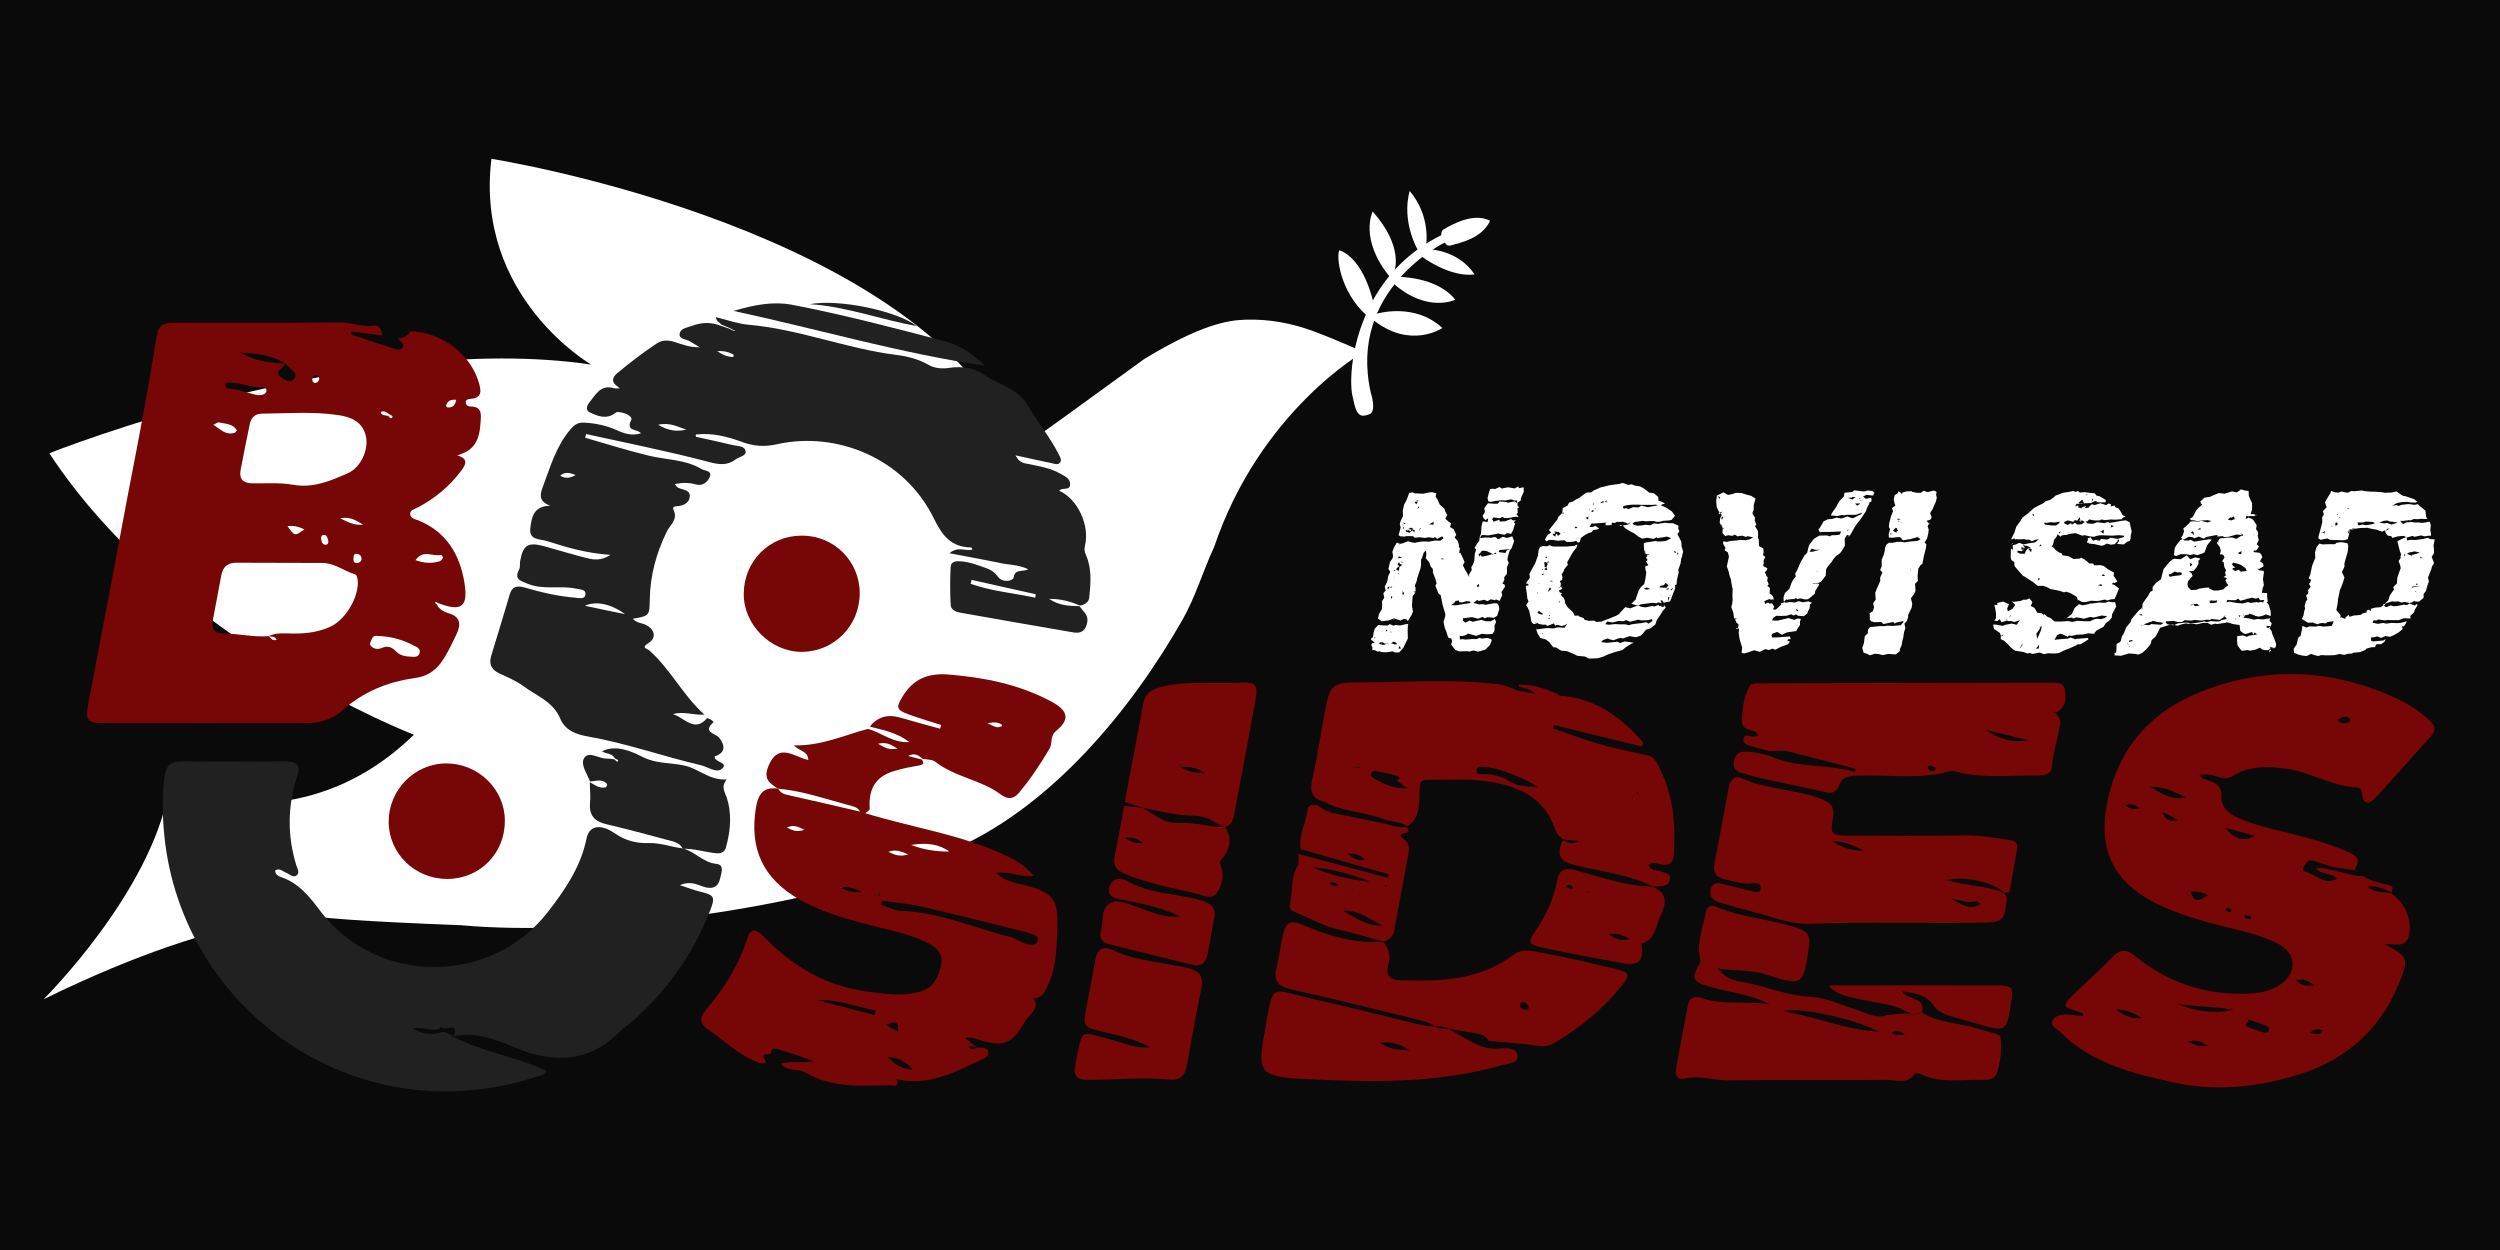 <?xml version="1.0" encoding="utf-8"?>
<!-- Generator: Adobe Illustrator 19.0.0, SVG Export Plug-In . SVG Version: 6.00 Build 0)  -->
<svg version="1.1" id="Layer_1" xmlns="http://www.w3.org/2000/svg" xmlns:xlink="http://www.w3.org/1999/xlink" x="0px" y="0px"
	 viewBox="0 0 1080 540" style="enable-background:new 0 0 1080 540;" xml:space="preserve">
<style type="text/css">
	.st0{display:none;}
	.st1{display:inline;fill:#FFFFFF;}
	.st2{display:inline;}
	.st3{display:inline;clip-path:url(#SVGID_2_);}
	.st4{fill:#FFFFFF;}
	.st5{fill:#0A0A0A;}
	.st6{fill:#770606;}
	.st7{fill:#212121;}
	.st8{fill:none;}
	.st9{display:none;fill:none;stroke:#000000;stroke-miterlimit:10;}
</style>
<g class="st0">
	<path class="st1" d="M325.2,47.6c0,0,78.3,18.3,78.1,97.4c0,0-1.5,14.7,4.6,15.4c6.2,0.7,9.8,0.2,9.2-14.4c0.8-9.6-6.9-42-31-68.9
		c-13.9-15.5-33.3-29.1-59.6-35.6L326,40c-0.4-1.1-1.3-2-2.4-2.3c-6.5-2.1-24.8-7.6-34.9,1.4c8.7,11.5,25.3,11.2,32.4,11.5
		c1.3,0.1,2.6-0.2,3.2-1.3L325.2,47.6z"/>
	<path class="st1" d="M386.9,80.7c0,0-0.9-33.6,16.3-44.6c3.3,3.9,6.3,29.9-9.2,51.8L386.9,80.7z"/>
	<path class="st1" d="M386.8,88.5c0,0-29.8-2.6-45.9,21c0,0,26.6,10.7,49.1-17.1"/>
	<path class="st1" d="M366.5,60.1c0,0-10.8-16.2,6.3-46.6c0,0,14.6,17.6-1.9,50.3L366.5,60.1z"/>
	<path class="st1" d="M365.4,64.8c0,0-28.9,5.9-38.6,26.2c0,0,22.7,5.5,42.5-22L365.4,64.8z"/>
	<path class="st1" d="M339.2,46.3c0,0-8.2-20.1,3.3-42c0,0,11.4,18.3,3.3,45.9L339.2,46.3z"/>
	<path class="st1" d="M335.8,50.7c0,0-19.5,5.5-27.2,24.9c0,0,16.4,0.3,36.7-22.7L335.8,50.7z"/>
</g>
<g class="st0">
	<defs>
		<path id="SVGID_1_" d="M421.1,287.6c-29.8-6.3-42.9-12.9-42.9-12.9s-2.2-1-7.1-3.1c-9.9-4.2-30.8-13.1-65.6-28.3
			c-29.4-10-42.1-9.3-50.7-7.7c-10.6,2-20.7,6.2-29.7,12.1c-10.8,7-20.8,14.7-20.8,14.7s53.2,16.3,88.3,74.2
			c7.8,10.3,13.6,20.9,22,30.2c31.4,34.7,79.6,73.9,132.4,82.7c71.2,12.9,174.8,1.5,229.5-16.1c50.1-13.2,61.9-17.5,61.9-17.5
			s37.5-15.2,137.4,8.8c0,0-60.4-37.9-79-83.6c0,0-54.4,39.3-117.9,0c0,0,100.7-66.6,138.6-166.2c0,0-154.1-25.1-257.6,14.5
			c0,0,46.6-42.7,24.8-104.5c0,0-176.6,69.5-208.5,173.6l-4.7,19.4"/>
	</defs>
	<use xlink:href="#SVGID_1_"  style="display:inline;overflow:visible;fill:#0C0C0C;"/>
	<clipPath id="SVGID_2_" class="st2">
		<use xlink:href="#SVGID_1_"  style="overflow:visible;"/>
	</clipPath>
	<g class="st3">
		<g>
			<path class="st4" d="M297.1,293.4c-6.1,16.1-12.5,32.1-18.3,48.2c-2.2,6-5.3,8.6-19.9,10.1c-25.3,2.7-49.9,0.5-74.7,0.7
				c-17.7,0.2-19.3-1.4-16-10.4c6.8-18.1,13.6-36.2,20.5-54.3c1.4-3.5,1.6-7.6,10.1-8.9l-0.2,0c2.7,0.6,5.4,1.2,8.1,1.8
				c7.9,3.5,16.5,4.4,27,4.7c15.2,0.4,30.3,3,45.4,4.7l-0.2,0C284.9,291.1,291,292.2,297.1,293.4z M242.5,310.4
				c-7.5-2.7-15.7-3.5-24.3-3.6C225.5,309.6,233.9,310.3,242.5,310.4z"/>
			<path class="st4" d="M274.7,167.5c15.1,4.6,31.6,6.5,47.9,8.9c16.8,2.4,17.6,3,14.5,11.6c-3.1,8.4-6.6,16.8-9.6,25.2
				c-1.8,5.1-7.9,6.9-16.3,4.7c-23.6-6.4-49.8-7.1-74.6-10.7c-11.1-1.6-15.9-4.3-13.3-10.5c5.5-13.1,10.3-26.3,15-39.5
				c1.8-5,7.1-7.4,16.6-6.8c27.1,1.9,54.3,0.8,81.4,1.3c9.7,0.2,14,2.1,12,7.4c-8.1,20.5-3.9,17.3-37.7,12.4
				C298.7,169.8,287.5,166.5,274.7,167.5z"/>
			<path class="st4" d="M198.8,278.8c-7.9-6-4.9-11.8,3-16.3c3.6-2,1.9-2.5,0.8-4.2c-2.8-4.7-0.8-9.4,4.6-13.1
				c5.6-3.8,13.2-1,19.8-0.1c23.7,3.4,47.7,6,70.4,11.4c8.6,2.1,11.9,4.4,10,9.1c-3.5,8.6-6.7,17.2-10.1,25.8
				c-6.2-0.5-12.4-1-18.6-1.5l0.2,0c-10.6-3.3-20.3-8.2-33.2-8.2c-13.4,0.1-26.2-1.6-39.2-2.7c-2.7-0.1-5.3-0.2-8-0.3L198.8,278.8z
				 M279.5,272.1c4.6,2,9.9,3.1,17.9,3C291,272.3,285.6,271.7,279.5,272.1z"/>
			<path class="st4" d="M306.7,244.1c7,1.6,8.3,4.2,4.8,7.3c-3.7,3.2-10.5,3.2-15.4,1.6c-22.5-7.3-48.7-7.3-72.9-11.3
				c-10.2-1.7-15.8-4-13.2-9.9c2.6-5.9,4.4-11.8,6.7-17.7c1.7-4.3,6.2-6.6,15.2-5.3c27.2,3.9,54.5,7.9,81.7,11.9
				c6.7,1,10.2,3.6,7.9,6.9c-3.6,5.3,2.1,13.4-15,15c-21.6-1.7-40.3-9.9-63.1-8.9C263.5,239.2,285.2,241.5,306.7,244.1z"/>
		</g>
		<g>
			<path class="st4" d="M313.6,255.8c4.8-16.8,9.8-33.7,14.4-50.6c1.7-6.3,4.1-9,15.5-10.7c19.7-2.9,38.7-0.7,57.9-1.1
				c13.7-0.3,15,1.3,12.3,10.8c-5.3,19-10.7,38-16.2,56.9c-1.1,3.7-1.3,7.9-7.9,9.4l0.1,0.1c-2.1-0.6-4.2-1.2-6.2-1.8
				c-6.1-3.6-12.8-4.5-20.9-4.8c-11.8-0.4-23.5-3-35.2-4.7l0.2,0C323,258.1,318.3,256.9,313.6,255.8z M355.9,237.7
				c5.8,2.8,12.2,3.6,18.9,3.7C369.1,238.4,362.6,237.7,355.9,237.7z"/>
			<path class="st4" d="M330.4,387.4c-11.7-4.7-24.5-6.7-37.1-9.1c-13-2.4-13.7-3-11.2-12c2.4-8.8,5.2-17.6,7.6-26.4
				c1.4-5.3,6.1-7.3,12.7-5c18.3,6.5,38.6,7.2,57.8,10.8c8.6,1.6,12.3,4.4,10.2,10.9c-4.3,13.7-8.1,27.5-11.8,41.4
				c-1.4,5.2-5.5,7.8-12.9,7.2c-21-1.8-42.1-0.5-63.1-1c-7.5-0.2-10.9-2.2-9.2-7.7c6.4-21.5,3.1-18.1,29.3-13.2
				C311.7,385,320.4,388.5,330.4,387.4z"/>
			<path class="st4" d="M389.7,270.5c6.1,6.2,3.8,12.3-2.4,17.1c-2.8,2.1-1.5,2.6-0.7,4.4c2.1,4.9,0.5,9.8-3.7,13.7
				c-4.3,4-10.2,1.1-15.3,0.2c-18.4-3.4-37-6.1-54.5-11.6c-6.7-2.1-9.2-4.6-7.7-9.5c2.7-9,5.3-18,7.9-27c4.8,0.5,9.6,1,14.4,1.5
				l-0.2,0c8.2,3.4,15.7,8.5,25.7,8.4c10.4-0.1,20.3,1.5,30.4,2.7c2.1,0.1,4.1,0.2,6.2,0.3L389.7,270.5z M327.1,278
				c-3.6-2.1-7.6-3.2-13.9-3.1C318.1,277.7,322.3,278.4,327.1,278z"/>
			<path class="st4" d="M305.8,307.3c-5.4-1.6-6.4-4.4-3.7-7.7c2.9-3.4,8.2-3.4,11.9-1.8c17.4,7.6,37.8,7.4,56.5,11.5
				c7.9,1.7,12.2,4.1,10.2,10.3c-2,6.1-3.5,12.4-5.3,18.5c-1.3,4.5-4.8,6.9-11.8,5.6c-21.1-4-42.2-8-63.3-12.1
				c-5.2-1-7.9-3.7-6.1-7.2c2.8-5.6-1.6-14.1,11.7-15.8c16.7,1.7,31.2,10.2,48.9,9C339.3,312.2,322.5,310,305.8,307.3z"/>
		</g>
		<g>
			<path class="st4" d="M469.1,371.9c-7.3,27.5-14.7,54.9-21.8,82.4c-2.6,10.3-5.6,14.6-18.4,16.7c-22.1,3.6-42.9-1.2-64.2-1.7
				c-15.2-0.4-16.4-3.1-12.4-18.6c8.1-31,16.2-61.9,24.4-92.8c1.6-6.1,2.3-13,9.8-14.9l-0.1-0.1c2.2,1.1,4.5,2.3,6.7,3.4
				c6.3,6.3,13.6,8.2,22.6,9.1c13,1.3,25.6,6.4,38.4,9.9l-0.2-0.1C459,367.4,464.1,369.6,469.1,371.9z M420.2,399.1
				c-6.1-5-13.1-6.7-20.4-7.2C405.7,397.1,412.8,398.6,420.2,399.1z"/>
			<path class="st4" d="M465.5,153.9c12.4,8.5,26.3,12.5,40,17.2c14.1,4.8,14.8,5.8,11,20.5c-3.7,14.4-7.7,28.7-11.4,43
				c-2.2,8.7-7.6,11.7-14.6,7.4c-19.5-11.9-41.8-14.3-62.7-21.4c-9.3-3.2-13.1-8-10.1-18.6c6.4-22.4,12.1-44.9,17.8-67.5
				c2.2-8.6,7-12.5,15.1-11c23.1,4.3,46.5,3.5,69.7,5.5c8.3,0.7,11.8,4.2,9.3,13.3c-9.5,35.1-5.5,29.7-33.9,20
				C485.9,158.9,476.7,152.7,465.5,153.9z"/>
			<path class="st4" d="M386.6,342.9c-6.1-10.6-2.7-20.5,4.6-28c3.3-3.4,1.9-4.2,1.3-7.2c-1.8-8.2,0.5-16.2,5.6-22.4
				c5.2-6.4,11.5-1.2,17,0.6c19.9,6.7,40.2,12.3,59,22.5c7.1,3.9,9.7,8.1,7.5,16c-4.1,14.7-7.9,29.4-11.8,44.1
				c-5.3-1.1-10.5-2.2-15.8-3.4l0.2,0.1c-8.7-6.1-16.4-15-27.5-15.4c-11.5-0.4-22.3-3.7-33.3-6.3c-2.3-0.3-4.5-0.5-6.8-0.8
				L386.6,342.9z M456.7,334.5c3.7,3.6,8.1,5.8,15,6C466.5,335.4,462,334,456.7,334.5z"/>
			<path class="st4" d="M483.5,287.4c5.8,3,6.6,7.6,3.2,12.8c-3.6,5.5-9.4,5.1-13.4,2.2c-18.4-13.5-40.9-14.5-61.1-22.3
				c-8.6-3.3-13.1-7.5-10.1-17.7c2.9-10,5.2-20.2,7.9-30.3c2-7.3,6.1-11.1,13.7-8.5c22.9,7.9,45.8,15.8,68.6,23.8
				c5.6,2,8.3,6.6,5.9,12.3c-3.8,9.1,0.1,23.3-14.8,25.3c-18.3-3.9-33.4-18.7-53.1-17.9C447,277.2,465.4,281.9,483.5,287.4z"/>
		</g>
		<g>
			<path class="st4" d="M522.4,190.5c7.8-30,15.8-60,23.3-90.1c2.8-11.3,6-15.9,19.4-18.3c23.3-4,45.2,1.2,67.7,1.7
				c16,0.4,17.3,3.4,13,20.3c-8.6,33.9-17.3,67.7-26.1,101.5c-1.7,6.6-2.5,14.2-10.4,16.3l0.2,0.1c-2.3-1.2-4.7-2.5-7-3.7
				c-6.7-6.8-14.3-9-23.8-9.9c-13.7-1.4-27-7-40.5-10.7l0.2,0.1C533,195.4,527.7,193,522.4,190.5z M574.1,160.7
				c6.4,5.4,13.7,7.3,21.5,7.8C589.4,162.9,581.9,161.2,574.1,160.7z"/>
			<path class="st4" d="M494.4,438.7c15.9-1.5,30.8,2.1,45.8,4.9c15.5,2.9,16.6,2.3,21.1-13.7c4.4-15.6,8.5-31.3,13-46.8
				c2.7-9.4,0.3-25.4-8.4-25c-24.2,1-46.6-14.7-69.5-19c-10.2-1.9-16.6,16.9-19.6,28.7c-6.3,24.6-13.3,49-20.4,73.4
				c-2.7,9.3-0.4,15.6,7.8,18.4c23.4,8.1,44.3,21.3,66.5,31.7c8,3.7,13.1,2.2,15.7-7.7c10.4-38.3,11.1-31.1-20.1-36.9
				C515.6,444.8,503.9,445.8,494.4,438.7z"/>
			<path class="st4" d="M609.3,222.1c6.3,11.6,2.8,22.4-5,30.6c-3.5,3.7-2,4.6-1.4,7.9c1.9,9-0.6,17.7-6,24.5
				c-5.6,7-12.1,1.4-17.9-0.7c-21-7.3-42.4-13.3-62.1-24.5c-7.5-4.2-10.2-8.9-7.8-17.5c4.3-16,8.5-32.1,12.7-48.2
				c5.5,1.2,11.1,2.4,16.7,3.6c0,0-0.2-0.1-0.2-0.1c9.2,6.6,17.2,16.3,28.9,16.8c12.2,0.4,23.5,4,35.1,6.8c2.4,0.3,4.8,0.6,7.2,0.9
				L609.3,222.1z M535.4,231.4c-3.9-3.9-8.5-6.3-15.8-6.5C524.9,230.4,529.7,231.9,535.4,231.4z"/>
			<path class="st4" d="M506.8,282.9c-6.1-3.2-6.9-8.3-3.3-14c3.8-6,10-5.6,14.1-2.4c19.4,14.7,43.1,15.7,64.4,24.3
				c9,3.6,13.7,8.2,10.6,19.3c-3.1,10.9-5.6,22.1-8.5,33.1c-2.1,8-6.5,12.2-14.5,9.4c-24.1-8.6-48.2-17.2-72.3-25.9
				c-5.9-2.1-8.7-7.2-6.2-13.4c4-9.9,0-25.4,15.7-27.6c19.3,4.2,35.1,20.4,55.9,19.4C545.3,294,525.9,288.9,506.8,282.9z"/>
		</g>
		<g>
			<path class="st4" d="M694.2,359.7c-8.2,31.2-16.6,62.4-24.5,93.7c-3,11.7-6.3,16.6-20.7,18.9c-24.8,4.2-48.2-1.3-72.2-1.8
				c-17.1-0.4-18.5-3.5-13.9-21.1c9.1-35.2,18.2-70.3,27.5-105.5c1.8-6.9,2.6-14.8,11.1-17l-0.2-0.1c2.5,1.3,5,2.6,7.5,3.9
				c7.1,7.1,15.3,9.3,25.4,10.4c14.6,1.5,28.8,7.3,43.2,11.2l-0.2-0.1C682.8,354.7,688.5,357.2,694.2,359.7z M639.1,390.7
				c-6.8-5.7-14.7-7.6-23-8.1C622.8,388.4,630.8,390.2,639.1,390.7z"/>
			<path class="st4" d="M690.3,112.3c13.9,9.6,29.6,14.2,45,19.5c15.9,5.4,16.6,6.6,12.3,23.3c-4.2,16.3-8.7,32.5-12.8,48.9
				c-2.5,9.9-8.6,13.3-16.4,8.4c-21.9-13.5-47.1-16.2-70.6-24.2c-10.5-3.6-14.8-9-11.3-21.1c7.2-25.4,13.7-51,20.1-76.6
				c2.4-9.7,7.9-14.2,17-12.5c25.9,4.8,52.3,3.9,78.4,6.1c9.4,0.8,13.3,4.8,10.5,15.1c-10.7,39.8-6.2,33.7-38.1,22.7
				C713.2,117.9,702.9,110.9,690.3,112.3z"/>
			<path class="st4" d="M601.4,326.9c-6.8-12.1-3.1-23.3,5.2-31.8c3.7-3.8,2.2-4.7,1.4-8.2c-2-9.4,0.6-18.4,6.3-25.5
				c5.9-7.2,12.9-1.4,19.1,0.7c22.4,7.6,45.2,13.9,66.4,25.5c8,4.4,10.9,9.2,8.4,18.2c-4.6,16.6-8.9,33.4-13.3,50.1
				c-5.9-1.3-11.8-2.5-17.8-3.8c0,0,0.2,0.1,0.2,0.1c-9.8-6.9-18.4-17-30.9-17.4c-13-0.5-25.1-4.2-37.5-7.1
				c-2.6-0.3-5.1-0.6-7.7-0.9L601.4,326.9z M680.2,317.3c4.2,4.1,9.1,6.6,16.9,6.8C691.3,318.3,686.2,316.8,680.2,317.3z"/>
			<path class="st4" d="M710.5,263.7c6.5,3.4,7.4,8.6,3.6,14.6c-4,6.2-10.6,5.8-15.1,2.5c-20.7-15.3-46-16.4-68.8-25.3
				c-9.6-3.8-14.7-8.5-11.3-20.1c3.3-11.4,5.9-22.9,8.9-34.4c2.2-8.3,6.9-12.6,15.4-9.7c25.8,8.9,51.5,17.9,77.2,27
				c6.3,2.2,9.3,7.5,6.7,13.9c-4.2,10.3,0.1,26.4-16.6,28.7c-20.6-4.4-37.5-21.2-59.7-20.2C669.4,252.2,690.1,257.6,710.5,263.7z"/>
		</g>
		<g>
			<path class="st4" d="M730.7,236.2c6.4-28.7,12.9-57.3,19-86.1c2.3-10.8,5.1-15.3,17.3-17.9c21.2-4.5,41.4-0.2,62-0.4
				c14.7-0.1,15.9,2.7,12.4,18.9c-7,32.3-14.1,64.6-21.3,96.9c-1.4,6.3-1.9,13.5-9.1,15.8l0.1,0.1c-2.2-1.1-4.4-2.2-6.5-3.3
				c-6.3-6.3-13.4-8.1-22-8.7c-12.6-1-24.9-5.8-37.3-9l0.2,0.1C740.6,240.5,735.7,238.4,730.7,236.2z M777.3,206.4
				c6,5,12.8,6.5,19.9,6.8C791.4,208,784.5,206.7,777.3,206.4z"/>
			<path class="st4" d="M739.4,461.7c-12.2-8.4-25.7-12.1-39.1-16.5c-13.7-4.5-14.4-5.5-11.1-20.9c3.2-15,6.8-29.9,10-44.9
				c1.9-9.1,7.1-12.3,13.9-8.2c19.1,11.7,40.8,13.4,61.1,20.1c9.1,3,12.9,7.8,10.2,18.9c-5.6,23.4-10.6,46.9-15.6,70.4
				c-1.9,8.9-6.5,13.2-14.3,11.9c-22.4-3.7-45-2-67.4-3.3c-8-0.5-11.5-4-9.3-13.4c8.3-36.6,4.6-30.9,32.2-21.8
				C719.6,457.3,728.6,463.4,739.4,461.7z"/>
			<path class="st4" d="M811.1,263.5c6.1,10.8,3.1,21.1-3.8,29.1c-3.1,3.6-1.7,4.4-1,7.5c1.9,8.5-0.1,16.8-4.9,23.4
				c-4.9,6.8-11,1.7-16.4-0.1c-19.4-6.3-39.1-11.4-57.5-21.3c-7-3.8-9.5-8.1-7.6-16.4c3.6-15.3,6.9-30.7,10.4-46
				c5.1,1,10.2,2,15.3,2.9c0,0-0.2-0.1-0.2-0.1c8.6,6,16.2,15,26.9,15c11.2,0,21.6,3.1,32.4,5.4c2.2,0.2,4.4,0.4,6.6,0.6
				L811.1,263.5z M743.7,274.5c-3.7-3.6-7.9-5.7-14.6-5.7C734.1,273.9,738.5,275.1,743.7,274.5z"/>
			<path class="st4" d="M718.8,324.2c-5.7-2.9-6.6-7.6-3.4-13.2c3.3-5.8,9-5.6,12.9-2.7c18.1,13.4,39.9,13.6,59.6,21.1
				c8.4,3.2,12.8,7.3,10.2,18c-2.6,10.4-4.6,21.1-6.9,31.6c-1.7,7.7-5.7,11.7-13,9.3c-22.3-7.4-44.6-14.8-66.9-22.4
				c-5.5-1.9-8.2-6.5-6-12.5c3.4-9.5-0.7-24.1,13.7-26.7c17.8,3.4,32.7,18.3,51.7,16.8C754.3,333.5,736.5,329.2,718.8,324.2z"/>
		</g>
		<g>
			<path class="st4" d="M858.7,412.6c-4,28.9-8.1,57.8-11.9,86.8c-1.4,10.8-3.3,15.5-12.1,18.5c-15.2,5.3-29.8,1.9-44.6,2.8
				c-10.6,0.7-11.5-2.1-9.3-18.4c4.4-32.6,8.8-65.2,13.3-97.7c0.9-6.4,1.1-13.6,6.2-16.1l-0.1-0.1c1.6,1,3.2,2,4.8,3.1
				c4.6,6,9.8,7.5,16,7.8c9.1,0.5,18,4.8,27,7.5l-0.1-0.1C851.5,408.8,855.1,410.7,858.7,412.6z M825.8,444.3c-4.4-4.7-9.3-6-14.5-6
				C815.7,443.2,820.7,444.3,825.8,444.3z"/>
			<path class="st4" d="M847.9,187.7c8.9,7.9,18.7,11.1,28.4,14.9c10,4,10.5,4.9,8.4,20.4c-2,15.1-4.3,30.2-6.2,45.3
				c-1.2,9.1-4.8,12.6-9.8,8.7c-14-10.9-29.6-11.8-44.3-17.6c-6.6-2.6-9.4-7.3-7.7-18.5c3.6-23.6,6.7-47.3,9.8-71
				c1.2-9,4.4-13.4,10-12.5c16.2,2.8,32.4,0.2,48.5,0.6c5.8,0.1,8.3,3.5,7,13.1c-5.2,36.9-2.7,31.1-22.7,23.1
				C862.2,191.3,855.6,185.6,847.9,187.7z"/>
			<path class="st4" d="M800.4,388.6c-4.6-10.6-2.7-21,2.1-29.3c2.2-3.7,1.2-4.4,0.6-7.5c-1.6-8.4-0.3-16.8,3-23.6
				c3.4-7,7.9-2.1,11.8-0.6c14.1,5.5,28.4,9.8,41.8,19c5.1,3.5,7,7.7,5.8,16.1c-2.3,15.4-4.4,30.9-6.5,46.4
				c-3.7-0.8-7.4-1.6-11.1-2.3l0.1,0.1c-6.3-5.6-11.9-14.3-19.7-13.9c-8,0.4-15.6-2.2-23.4-4.1c-1.6-0.1-3.2-0.2-4.8-0.4
				L800.4,388.6z M848.6,374.9c2.7,3.5,5.8,5.4,10.6,5.1C855.5,375.1,852.3,374.1,848.6,374.9z"/>
			<path class="st4" d="M865.5,324.3c4.1,2.6,4.9,7.4,2.7,13.1c-2.3,5.9-6.3,5.9-9.2,3.2c-13.3-12.6-28.9-12-43.3-18.7
				c-6.1-2.8-9.3-6.8-7.7-17.6c1.7-10.5,2.9-21.2,4.3-31.8c1.1-7.7,3.8-11.9,9.2-9.8c16.2,6.5,32.4,13.1,48.5,19.7
				c4,1.6,6,6.2,4.6,12.3c-2.3,9.6,1,24-9.3,27.2c-12.8-2.7-23.9-17-37.5-14.7C839.8,316.4,852.7,319.9,865.5,324.3z"/>
		</g>
	</g>
</g>
<g>
	<rect class="st5" width="1080" height="540"/>
	<g>
		<g>
			<path class="st4" d="M624.1,104.8c0,0-42,20.2-31.9,64.9c0,0,2.7,8.1-0.7,9.3c-3.4,1.2-5.5,1.3-7-7c-1.7-5.3-1.4-24.6,8.9-42.8
				c5.9-10.5,15.1-20.6,29.2-27.6l0.1-1c0.1-0.7,0.5-1.3,1.1-1.6c3.4-2,13-7.4,19.9-3.6c-3.5,7.6-12.9,9.5-16.9,10.6
				c-0.7,0.2-1.5,0.2-2-0.4L624.1,104.8z"/>
			<path class="st4" d="M593.4,131.2c0,0-3.7-19.1-14.8-23.1c-1.4,2.6,0.2,17.7,11.7,28.1L593.4,131.2z"/>
			<path class="st4" d="M594.5,135.6c0,0,16.5-5.2,28.6,6.1c0,0-13.7,9.4-29.9-3.5"/>
			<path class="st4" d="M602.4,117c0,0,4.1-10.5-9.4-25.6c0,0-6,11.8,7.4,28.2L602.4,117z"/>
			<path class="st4" d="M603.6,119.6c0,0,17.1-0.3,25.1,9.9c0,0-12.2,5.9-26.8-7.1L603.6,119.6z"/>
			<path class="st4" d="M616.1,105.8c0,0,2.1-12.4-7.1-23.3c0,0-4.1,11.8,3.9,26.3L616.1,105.8z"/>
			<path class="st4" d="M618.5,107.8c0,0,11.7,0.6,18.5,10.7c0,0-9.2,2.2-23.6-8.2L618.5,107.8z"/>
		</g>
		<path class="st4" d="M399.3,217.9c25.5-11.6,36-20.1,36-20.1s1.8-1.4,5.7-4.2c8.1-5.7,25-17.9,53.3-38.5
			c24.4-14.8,35.9-16.8,44-17c9.9-0.3,19.8,1.5,29.1,5c11.1,4.1,21.6,9,21.6,9s-44.5,25.2-64.5,84.2c-5,10.8-8,21.5-13.7,31.5
			c-21.3,37.4-56.7,82.2-102.3,100.6c-61.3,25.8-156.6,36.2-209.2,31.3c-47.6-1.8-59-3.3-59-3.3s-36.7-6.2-121.5,35.3
			c0,0,46.6-46.1,54.2-90.8c0,0,56.6,24.4,105.8-23.5c0,0-103.7-39.7-157.5-121.6c0,0,133.3-53.2,234.1-38.3
			c0,0-50.4-29.1-43.1-88.9c0,0,172.3,27.2,221.7,114.2l8.1,16.5"/>
	</g>
	<g>
		<path class="st6" d="M177.3,143.1c13.2,0.3,25.9,9.7,29.5,22c1,3.4,1.8,6.8-3.5,7.2c-1,0.1-2.1,0.3-2.1,1.5c0,1.2,1,1.8,2,1.8
			c5.3,0,4.6,3.7,4.4,6.9c-0.5,8.4-3.1,12.2-10.1,14.2c5.1,1.5,3.7,4.1,1.7,6.7c-5,6.7-11.3,11.9-18.7,15.8c-1.3,0.7-3.4,1-3.3,2.9
			c0.1,1.8,2.1,2.2,3.5,2.7c12.1,4.9,17.9,14.7,19.9,26.7c1.8,10.8-1.3,12.9-11.4,9c-0.4-0.2-0.9-0.8-1.3,0c0,0,0.5,0.4,0.8,0.6
			c1,2.1,3,3.2,5,3.8c5.3,1.5,5.5,4.8,3.5,9.1c-1.6,3.4-3.2,6.7-5.1,9.9c-3,5.1-6.9,8.3-13.4,9.1c-11.4,1.6-22,6-30.7,13.8
			c-4.6,4-9.7,5.6-15.6,5.6c-29.2,0-58.4,0.1-87.6,0c-7,0-8-1.3-6.7-8.1c5.9-30.6,11.6-61.3,17.4-91.9c4.1-21.1,8.2-42.3,11.6-63.6
			c1.5-9.2,1.9-9.4,11.4-9.4c22.7,0,45.5,0.1,68.2-0.1c5.1-0.1,9.9,2.1,15.1,1.4c1.7-0.3,3,1.5,3.4,4.2c-4.6-0.6-9.1-1.1-13.5-1.7
			c-0.1,0.4-0.2,0.8-0.2,1.2c6.2,2.1,12.4,4.2,18.7,6.2c1.2,0.4,3.1,0.8,3.8-0.6c1-1.9-1.3-2.5-2.1-3.7
			C174.3,146.1,176.2,145.1,177.3,143.1z M167.7,179.7c0.5,0.5,1.1,1.5,1.7,0.7c0.6-0.8-0.6-1-1.1-1.4c-1.2-0.6-2.2-2-3.9-0.9
			C165,179.7,166.5,179.3,167.7,179.7z M123.2,157.1c-0.3,0.5-0.6,1-1,1.4c-1.2,1.3-3.7,2.5-0.8,4.4c1.7,1.1,3.7,3,5.6,0.8
			c1.8-2.1-0.5-3.4-1.7-4.7C124.7,158.3,123.9,157.7,123.2,157.1c-5.9-4-12.7-4.3-19.4-4.8C109.8,155.8,116.4,156.8,123.2,157.1z
			 M116.1,274.8c0.9,0.9,1.6,2.2,3.4,1.6C118.8,274.7,117.3,275.2,116.1,274.8c3.5-1.7,7.3-1.1,11-1.1c5.4,0,10.6-0.7,15.5-2.9
			c7.4-3.3,13.6-15,11.6-21.8c-0.1-0.4-0.7-0.9-1.2-1c-4.6-1.5-8.6-4.8-13.8-4.8c-12.4,0-24.7-0.1-37.1-0.1c-3.7,0-5.8,1.7-6.5,5.4
			c-1.2,6.6-2.5,13.1-3.7,19.7c-0.6,3.4,0.8,5.5,4.2,5.5C102.8,273.6,109.4,275.4,116.1,274.8z M103.9,203.3c-0.6,4,1.4,5.4,5,5.5
			c5.9,0.1,11.9-0.4,17.6,0.6c8.8,1.6,16.4-1.7,23.8-5c5.7-2.5,9-10.3,7.8-15.8c-1.4-6.5-6.5-8.5-12.1-9.3
			c-10.9-1.6-21.9-0.7-32.8-0.6c-2.9,0-4.7,1.6-5.3,4.5C106.5,189.8,105.2,196.5,103.9,203.3z M164.7,274.8c-1.3,0.2-3.4-1-4.2,1.5
			c-0.3,0.9-1.1,1.8-0.3,2.7c1.3,1.5,3.2,1.6,4.8,0.9c2.6-1.1,4.4-0.3,6.2,1.6c1.7,1.8,4.1,2.1,6.5,2.2c1.3,0.1,3,0.2,3.5-1.4
			c0.7-2-1-2.7-2.4-3.4C174.5,276.6,169.9,275.2,164.7,274.8z M111.3,170.7c1.5,0,3,0,3.7-1.4c0.4-0.8-0.2-1.9-0.8-1.9
			c-5.3,0.3-10.2-2.3-15.5-2.1c-0.8,0-1.6,0.5-1.4,1.4c0.1,0.4,0.7,1.1,1.1,1.1C102.9,168,107.1,169.9,111.3,170.7z M179.5,242
			c3.6,1.3,7,1.5,10.4,0.5c0.6-0.2,1.2-1,1.5-1.6c0.1-0.2-0.7-1.2-0.9-1.2C187,240.6,182.8,237.2,179.5,242z M92.2,183.5
			c3.2,2.1,5.3,4.6,9.1,3.5c0.4-0.1,1.1-1.1,1-1.2c-1.8-2.8-4.9-2.7-7.7-3.3C94.2,182.3,93.6,182.8,92.2,183.5z M124.2,227.3
			c3.1,4.4,3.1,4.4,7.3,1.4C129.2,227.6,127,226.9,124.2,227.3z M146.9,223.9c4,2,6.7,3.2,9.9,2.7
			C154.2,225.2,151.8,223,146.9,223.9z M137.9,163.4c-0.2-0.9-0.8-1.3-1.7-1.3c-0.9,0.1-1.3,0.8-1.3,1.7c0,1.2,0.6,1.9,1.9,1.5
			C137.6,164.9,137.9,164.2,137.9,163.4z M156.2,241.3c-0.1-1.1-0.7-1.8-1.7-2c-1.9-0.4-1.7,1.1-1.8,2.2c-0.1,1.2,0.5,1.9,1.7,1.7
			C155.4,243.1,156.1,242.5,156.2,241.3z M141.8,233.4c-0.4-1-0.5-2.4-2-2.3c-1.2,0.1-1.2,1.3-1,2.2c0.2,1.2,0.8,2.2,2.2,2
			C141.9,235,141.9,234.2,141.8,233.4z M197.1,172.7c-2.5-0.2-3.8,0.5-4.4,2.5c-0.1,0.2,0.4,0.8,0.6,0.8
			C195.5,176.2,196.6,175.2,197.1,172.7z"/>
		<path class="st6" d="M1017.5,376c-3.2-0.5-6.3-0.9-9.5-1.4c-2.8-0.9-5.6-1.7-8.3-2.7c-2.2-0.8-3.2,0.4-4.2,2.1
			c-0.5,0.9-1.1,2.3,0,2.5c4.7,0.9,8.4,6.3,14.2,3.1c-2.6-2.7-6.7-1.5-9.1-4.4c2.8-0.9,5.1,0.6,7.6,0.8c4.3,0.9,8.4,2.6,12.9,2.5
			l0,0c2.7,2.2,6.1,2.4,9.2,3.5c1.6,0.5,4.6,0.2,2.7,3.5c-3.2-1.8-6.6-3-10.3-2.5c2.9,2.6,6.6,2.4,10.1,2.8c5.9,3.8,9.3,11.3,7.9,18
			c-1.3,6.2-6.2,3.7-10,4.1c0,0-0.2,0.2-0.2,0.2c10.2,5.2,10.2,6.4,5.5,17.6c-8.7,20.7-24.4,33.3-45.5,39.3
			c-16.7,4.8-34,6.4-51.1,2.7c-17.8-3.9-35.8-8.2-49.4-21.9c-1.4-1.4-4.4-2.6-3.3-4.9c1.1-2.3,4.1-2.8,6.7-2.6
			c2.1,0.1,4.2,0.5,6.3,0.7c0.7-1.4-0.4-1.5-1-1.7c-8.2-2.5-8.2-2.5-1.8-8.8c5.1-4.9,10.4-9.5,15.3-14.7c3.5-3.7,6.1-4.1,10.3-0.7
			c14.4,11.7,31.1,17.1,49.7,16.1c4.6-0.2,9-1.2,12.8-3.8c7.7-5.2,7.1-13.8-1.4-18c-6.7-3.3-14-5-21.3-6.8
			c-11.2-2.8-22.4-5.8-32.7-11.3c-16-8.6-22.6-21.5-19.8-39.5c3.9-24.9,18.2-42,41.1-51c28.7-11.3,57.4-9.9,85.4,3.4
			c4.8,2.3,9.1,5.3,13.1,8.8c2.4,2.1,3.3,4.3,0.8,7c-7.9,8.7-15.6,17.6-23.6,26.2c-2.3,2.5-5.6,4.8-6.2-1.6
			c-0.1-1.3-0.9-2.4-2.2-2.4c-11-0.5-20.3-6.9-31.1-8.2c-8-1-15.6-1.2-22.7,3.3c-4,2.5-7.5-1.1-11.4-0.7c-0.7,0.1-1.5,0-2.9,0
			c1.2,2.1,3.1,2.2,4.5,2.7c3,1.1,5.2,2.7,5,6.3c-0.2,5.1,3,7.8,7.2,9.7c6.7,3,13.8,4.6,20.8,6.3c9.3,2.3,18.6,4.8,27.4,8.7
			c3.3,1.5,4.8,3.3,2.4,6.7C1017.5,375.3,1017.5,375.6,1017.5,376z M914,436.1l-0.4-0.2L914,436.1c3.4,2.5,7,4.3,11.3,3.7
			C921.9,437.6,918.2,436.1,914,436.1z M971.9,440.6c-0.7-0.5-0.8-0.2-0.5,0.5c-0.8,0.8-2.1,1.8-0.2,2.6c2.1,0.9,4.4,1.6,6.6,2.3
			c1,0.3,2.1,0.1,2.4-1c0.3-1.2-0.8-1.6-1.6-2C976.4,442.1,974.2,441.3,971.9,440.6z M940.5,433.6c7.7,3.4,16,4.4,24.5,2.7
			C957,434.7,948.7,435.1,940.5,433.6z M928.9,339.9c4.7,2.9,9.4,6,15.5,4.6C939.5,342.2,934.7,339.6,928.9,339.9z M961.5,357.7
			c3.3,4.5,7.4,6.2,12.7,3.4C970,359.9,965.8,358.8,961.5,357.7z M946.3,385.1c1.8,5.8,4.3,3.5,7.7,1.6
			C951.2,385.2,949.1,385.2,946.3,385.1z M941,354.3c-2.2-1.2-4.5-2.4-6.7-3.6C935.2,354.4,937.8,355.1,941,354.3z M953.6,451.7
			c-2.5-1.8-5.2-2.7-8.4-1.7C947.8,451.4,950.5,452.4,953.6,451.7z M1009.8,311c1.7,2,3.5,1.7,5.2,0.8c0.2-0.1,0.3-1.2,0.1-1.4
			C1013.6,309.1,1012,309.5,1009.8,311z M1000.1,425.7c-3.3-2-5.3-3.3-8.3-2.3C994,425.8,996.2,426,1000.1,425.7z M997.7,446.3
			c2.6,0,4.3,1.5,5.8-1.3C1001.7,444.6,1000.1,444.2,997.7,446.3z M924.3,349.1c-2.1-1.6-3.7-2.2-6.4-1.1
			C920.2,349.1,921.5,350.1,924.3,349.1z M962.6,392.2c-0.9,0.1-1.3,0.5-0.9,1.1c0.3,0.4,0.9,0.7,1.4,0.7c0.7,0.1,1.1-0.5,0.7-1
			C963.6,392.6,963,392.4,962.6,392.2z M972.5,395.9c-0.6-0.2-1.2-0.5-1.9-0.6c-0.5-0.1-1.3,0.2-1,0.8c0.3,0.5,1.2,0.8,1.8,1
			C971.9,397.2,972.5,397,972.5,395.9z"/>
		<g>
			<path class="st6" d="M446.7,431.5c2.5,4.6-2.2,6.7-3.8,9.6c-5.6,10.1-9.5,11.4-20.2,8c-1.1-0.4-2.2-0.7-3.4-0.9
				c-0.5-0.1-1.1,0.1-2.4,0.3c2.1,1.6,3.7,2.8,5.2,4.1c-1.2-0.1-2.3-1.4-3.6-0.2c1.2,1.5,2.4,0.6,3.6,0.1c1.9,0.2,4.4-0.3,4.9,2
				c0.4,2-2,2.7-3.4,3.4c-11.2,5.5-22.4,11.1-35.5,8.5c-0.4,0-0.9,0-1.3,0c0.3,0.2,0.6,0.4,0.9,0.5c0.3,2.9-2,1.9-3.2,1.9
				c-12.4,0.3-25.1,1.3-36.4-5.4c-3.4-2-8-0.3-10.8-3.9c4.6-1.3,9.4-0.1,14.1-1c-5-2.1-10.1-3.7-15.2-5.2c-1.6-0.5-3.2-0.6-3.2,1.9
				c-3.8,0.3-3.8,0.3-2.1,3.7c-1.8,1.2-3.4,0-4.9-0.6c-7.7-3.1-13.4-9.2-20.2-13.6c-3.4-2.2-3.7-5.1-0.9-8.4
				c7.9-9.2,14.2-19.2,17.9-30.8c1.7-5.3,4.3-3.8,7.1-0.9c12.1,12.5,26.3,21.1,43.7,23.6c8.1,1.1,16.3,2.5,24.4,0
				c5.5-1.7,7.6-6.4,8.6-11.5c1-5.2-2.6-7.9-6.7-9.8c-6.4-3-13.3-4.6-20.2-6.3c-11.8-3-23.6-5.9-34.3-12c-15.8-9-21.8-22-18.8-39.9
				c1-5.9,3.4-8.9,9.6-8c0,0-0.1-0.1-0.1-0.1c0.8,1.5,2,2.3,3.6,2.7c10.6,2.4,21.2,4.8,31.8,7.3c0.8,0.2,1.5,0.4,2.3,0.7
				c20.1,6.2,41.2,9.1,60.5,18.2c4.3,2,8.6,4.4,12.3,8.9c-5.6,0.8-10.4-2.2-16.2-1.3c4.2,4.1,8.9,4.3,13.2,5.5
				c10.2,2.8,13.5,5.6,13.2,16.1c-0.3,9.2-0.1,18.7-4.3,27.4c-1.2,2.6-2.4,5-5.7,5.2c-0.3-0.1-0.7-0.1-1-0.2
				C446.1,431.3,446.4,431.4,446.7,431.5z M387.9,445.6L387.9,445.6c0.1-4.4-0.2-4.6-5-3c0.7,0.5,1.3,1,1.9,1.4
				C385.9,444.6,386.9,445.1,387.9,445.6z M381.1,389.1c-0.1,0.6-0.3,1.2-0.4,1.8c2.9,0.9,5.7,2.5,8.6,2.6
				c16.6,0.5,31.5,7.4,47.2,11.3c3.1,0.7,5.4,3.3,8.7,3.3c1.4,0,2.9-0.3,3.2-1.9c0.3-1.4-0.9-2-2-2.5c-1.1-0.4-2.2-0.8-3.4-1.1
				c-15-3.7-29.9-7.5-45-11C392.5,390.4,386.8,389.9,381.1,389.1z M377.8,438.5c0.2-0.7,0.3-1.3,0.5-2c-8.4-1.5-16.4-4.9-25.3-4.5
				C361.2,434.2,369.5,436.3,377.8,438.5z M393.6,365c5.1,2,10.4,2.9,16.7,2.9C405.5,364.7,400.8,363.9,393.6,365z M383.5,456.7
				c2.8,2.7,5.6,5.2,10.9,5.4C391,458.3,387.7,456.7,383.5,456.7z M392.4,369.1c-3.4-1.4-5.5-2.3-8.6-1.1
				C386.6,369.4,388.7,370.2,392.4,369.1z M363,383.5c3.8,1.8,6.6,2.3,9.5,1.6C369.8,384.4,367.3,382.6,363,383.5z M339.9,357.5
				c2.7,1.4,4.5,2,7.6,1C344.6,357,342.9,356.2,339.9,357.5z M380.3,386.4c-0.3-0.1-0.6-0.2-0.9-0.3c0,0.3-0.1,0.6,0,0.8
				c0,0.1,0.4,0.2,0.4,0.1C380.1,386.9,380.2,386.6,380.3,386.4z"/>
			<path class="st6" d="M373.8,351.4c-0.8-0.2-1.5-0.4-2.3-0.7c-0.5-1.4-1.8-2-3.1-2.4c-10.7-2.8-21.2-6.6-32.3-7.6
				c0,0,0.1,0.1,0.1,0.1c-3.4-2.3-6.6-4-4.3-9.7c4.4-10.8,11.2-4,17.3-2.8c-0.1-3.8-3.5-3.6-6.3-6.3c11.9,0.3,21.7-4.4,32-7.1
				c5.7,1.4,10.5,6.1,18,5.7c-5.7-4.3-11.5-5.2-17.1-6.7c3.4-4.4,7.9-5.4,13.1-3.9c5.7,1.7,11.5,3.2,17.2,4.8
				c0.2-0.5,0.3-1.1,0.5-1.6c-4.7-1.5-9.5-2.9-14.1-4.6c-5.5-2-5.4-3.1-2.4-8c4.7-7.5,11-9.9,19.8-9.2c15.6,1.3,30.6,4.3,44.5,11.8
				c7,3.8,7.9,7.6,1.9,12.5c-2.9,2.4-1.5,5.3-2.9,7.7c-4,6.8-8.3,13.3-13.4,19.3c-2.5,2.9-5.1,2.4-7.7,0.5
				c-8.5-6.4-19.7-7.4-28.2-14.1c-1.4-1.1-3.7-0.9-5.6-1.3c-1.7-1.6-3.6-2.7-6.2-1.2c2,0.5,3.9,1,5.9,1.5c1.2,1.6,0.7,2.2-1.2,2.6
				c-3.6,0.6-7.3,1.3-10.8,2.4c-7.7,2.3-11,7.4-10.5,15.9C375.9,350.2,374.5,350.5,373.8,351.4z M379.3,321.3
				c2.9,1.7,4.8,2.8,8.4,2.1C384.9,321.7,383.1,320.4,379.3,321.3z M426.6,312.4c2.8,1.4,4.2,2.4,6.2,1.3c0.1,0,0-0.4,0-0.6
				C431.5,312.1,430,311.8,426.6,312.4z"/>
		</g>
		<g>
			<path class="st6" d="M656.2,295.7c5.8,0,11.2,1.7,16.5,4c0.6,0.8,1.4,1.1,2.4,0.9c14.7,1.6,25.6,9.5,34.8,20.2
				c-0.2,0.6-0.4,1.2-0.6,1.7c-12.7-3.1-25.3-6.2-38-9.3c-0.1,0.5-0.3,1-0.4,1.5c6.5,2.2,13,4.7,19.6,6.6c7,2,14,3.5,21.1,5
				c2.8,0.6,3.8,2.5,4.9,4.6c6.3,12.1,7.5,25,6.6,38.3c-0.2,3.4-1.9,4.9-5.4,4.3c-1.8-0.3-3.7-1.6-5.5,0.2c0.9,2.7,3.6,2,5.4,2.8
				c1.6,0.8,4.3,0.5,3.8,3.5c-0.5,2.4-2.4,2.8-4.5,2.9c-1,0-2,0.1-2.9,0.1l0.1,0c-6.6-3.4-13.8-5-21-6.5c-4.8-1-9.5-1.9-14.2-3.2
				c-5.4-1.6-6.4-4.7-3.7-10.3c2.2,1,4.4,2.2,7,0.2c-2.3-0.2-4.5-0.3-6.8-0.5c-1.6-1.2-3-2.6-3.6-4.5c-5-14.8-17.4-19.1-31-20.9
				c-7.9-1-16-0.3-24-0.4c-2.6,0-3.3,0.7-3.5,3.7c-0.4,5.8,0.7,12.3-5.2,16.4c0,0,0.1,0,0.1,0c-2.9-1.8-6.2-2.1-9.4-2.7
				c-8.6-3.7-18.5-3.4-26.8-8c-4.9-1.2-6.3-3.9-5.2-9.1c2.2-9.9,3.7-20,5.6-30c2-10.6,2.9-12.4,13.6-12.4c20.7,0,41.5-1.7,62.2,0.9
				c1.6,0.5,3.2,1,4.8,1.5c0.7,0.3,1.4,0.6,2.1,1c2.4,0.5,4.7,0.9,8.3,1.6c-2.7-2.5-5-2.4-7-3.1
				C656.2,296.6,656.2,296.2,656.2,295.7z M603.3,337.2c1.9-0.7,1.5-1.7,0-2.1c-2.8-0.8-5.7-1.4-8.5-1.9c-0.9-0.2-2.1-0.3-2.5,0.8
				c-0.4,1.1,0.5,1.8,1.3,2.3c4.2,2.4,8.5,4.6,14.5,4.2C606,339.1,604.6,338.2,603.3,337.2L603.3,337.2z M664.4,340.1
				c-5.5-4.1-18.2-8.7-23-8.8c-1.4,0-3.3-0.4-3.5,1.3c-0.3,2.6,2,1.7,3.4,1.8c3.8,0.1,7.2,0.9,10.5,3
				C655.2,339.6,659.1,339.8,664.4,340.1z M587.4,331.7c0-0.2-0.1-0.5-0.1-0.5c-0.3,0-0.6,0.1-0.9,0.2c0,0.2,0.1,0.5,0.1,0.5
				C586.8,331.9,587.1,331.8,587.4,331.7z M707.8,342.8c0-0.2,0-0.4-0.1-0.4c-0.1-0.1-0.4-0.1-0.5-0.1c-0.4,0.3-0.4,0.5,0.1,0.7
				C707.5,342.9,707.7,342.8,707.8,342.8z M697.4,340.4l0.3-0.3l-0.4-0.1L697.4,340.4z"/>
			<path class="st6" d="M619.8,443.3c-2.6-1.9-5.7-2.4-8.8-3.2c-17.9-4.3-35.7-8.8-53.6-12.8c-5.8-1.3-7.3-4.1-5.9-9.5
				c1.1-4.5,1.7-9.2,2.7-13.8c1.2-5.7,3.4-6.7,8.7-4.4c11,4.7,22.4,8.1,34.6,7.2l-0.1,0c2.5,2.8,3.5,5.9,2.4,9.7
				c-1.3,4.7,0.3,6.9,5.4,7c17.2,0.5,34.1,0,48.7-11.1c4.1-3.1,9.2-1.3,13.7-0.5c10.2,1.8,20.3,4.3,30.3,6.7
				c6.1,1.5,6.5,2.5,2.7,7.2c-8.2,10.2-18.1,18.3-29.4,24.9c-3.9,2.3-7.7,0.8-11.8,0.4c-5.4-0.5-10.8-0.9-16.2-1.4
				c-0.8-1.4-2-2.3-3.5-2.9c-4.7-0.8-9.4-1.6-14-2.4l0.1,0C623.8,443.4,621.8,443.1,619.8,443.3L619.8,443.3z M660.4,434.8
				c-0.5-0.8-1.1-1.9-2.4-1.9c-0.9,0-1.5,0.6-1.4,1.4c0.1,1.4,1.3,1.8,2.5,1.9C659.9,436.3,660.5,436.1,660.4,434.8z"/>
			<path class="st6" d="M625.6,444.4c7.3,3.6,13.6,9.6,22.8,8.6c2.6-0.3,7-0.3,7.2,3.2c0.3,3.1-3.9,3.2-6.4,3.9
				c-28.2,8.1-57.1,7.5-85.9,6c-19.6-1-20.2-2.8-16.7-21.8c3.6-20.1,1.8-17,20-12.9c14.3,3.2,28.5,6.8,42.8,10.3
				c3.4,0.8,6.8,1.8,10.4,1.7l-0.1,0C621.6,444.3,623.6,444.5,625.6,444.4L625.6,444.4z M609,453.8c-3.9-2.9-8.2-3.8-12.9-3.4
				C599.9,453.4,604.5,453.5,609,453.8z"/>
			<path class="st6" d="M597.5,406.7c-6.4-1.7-12.7-3.7-19.1-5.1c-6.6-1.5-12.3-4.9-18.4-7.3c-1.5-0.6-3.2-1.4-2.8-3.3
				c1.4-5.8,0.2-12.1,3.7-17.5c0.2-0.3,0.2-0.6,0-0.9c0-1.2,0-2.5,0-3.7c12.9,3.4,25.8,6.9,38.6,10.3c0.1-0.5,0.3-1,0.4-1.5
				c-12.7-3.6-25.3-7.3-38-10.9c-1-6,2.3-11.3,3-17c0.3-2.4,2.3-2.2,4.1-1.9c2.1,1.3,4.1,2.8,6.7,3.3c7.6,1.5,15.2,3.1,22.8,4.7
				c3,1,6.1,1.7,9.4,1.4l-0.1,0c0.2,0.9,1.8,2.2-0.5,2.5c-2.3,0.3-3.1,1-0.9,2.6c2.8,2,2.4,4.6,1.9,7.3c-1.9,10.1-3.8,20.3-5.7,30.4
				C602.2,403.3,601.3,406.2,597.5,406.7C597.4,406.7,597.5,406.7,597.5,406.7z M592.1,381c-8.2-3.4-16.7-5.6-25.5-6.4
				C574.8,378,583.3,380.1,592.1,381z M597.4,399.9c-6.3-3.1-10.9-7-17.2-6.4C585.2,396.2,589.9,400,597.4,399.9z M582.1,368.7
				c2.7,2.4,4.6,3.2,7.5,2.8C587.7,369.2,585.7,368.8,582.1,368.7z M574.2,381.5c1.2,1.2,2.4,1.5,4.2,1
				C576.9,381.2,575.8,380.7,574.2,381.5z M598.5,382.5c-0.1,0.1-0.2,0.3-0.2,0.4c0.1,0.1,0.3,0.2,0.4,0.3c0.1-0.2,0.2-0.5,0.2-0.7
				C598.9,382.6,598.7,382.6,598.5,382.5z M584.4,383.6l-0.3,0.3l0.4,0.1L584.4,383.6z"/>
			<path class="st6" d="M709.1,408c1.2,6.8-1.2,9.4-7.6,8.2c-11.7-2.2-23.4-4.3-35.1-6.8c-6.1-1.3-6.5-2.3-3.1-7.2
				c4.5-6.5,7.8-13.7,9.3-21.4c1-5.5,3.6-6,8.2-4.8c8.9,2.3,17.5,5.5,26.7,6.5c2.1,0.2,4.3,0.4,6.4,0.6c0,0-0.1,0-0.1,0
				c6,2.3,6.4,6.5,3.9,11.6c-2.3,4.7-2.2,10.9-8.5,13c0,0-0.5-0.1-0.5-0.1L709.1,408z M686.8,385.6c0.3,0.1,0.6,0.1,0.9,0.2
				C687.5,385.7,687.2,385.6,686.8,385.6c-0.3-0.1-0.5-1-1-0.2C686.2,385.4,686.5,385.5,686.8,385.6z M695,403.6
				c2.5,1.8,5,3.2,9.3,2C700.6,403.8,698,402.9,695,403.6z M676.6,383.2c0.6,0.2,1.3,0.6,2,0.7c0.5,0.1,1.3-0.1,0.8-0.9
				c-0.2-0.4-1-0.6-1.5-0.7C677.4,382.2,676.7,382.1,676.6,383.2z"/>
		</g>
		<g>
			<path class="st6" d="M485.9,346.4c2.6-13.7,5.2-27.3,7.7-41c0.9-5.1,2.3-7.3,8.7-8.8c11.1-2.6,21.9-1.1,32.8-1.7
				c7.8-0.4,8.5,0.9,7.1,8.6c-2.8,15.4-5.7,30.8-8.6,46.1c-0.6,3-0.6,6.4-4.4,7.7l0.1,0c-1.2-0.5-2.4-0.9-3.5-1.4
				c-3.5-2.8-7.3-3.5-11.9-3.6c-6.7-0.1-13.3-2.1-20-3.3l0.1,0C491.2,348.2,488.5,347.3,485.9,346.4z M509.7,331.2
				c3.3,2.2,6.9,2.8,10.7,2.7C517.2,331.6,513.5,331.2,509.7,331.2z"/>
			<path class="st6" d="M496.7,452.3c-6.7-3.6-13.9-5.1-21.1-6.8c-7.4-1.8-7.8-2.2-6.4-9.6c1.3-7.1,2.8-14.2,4-21.4
				c0.8-4.3,3.4-6,7.1-4.2c10.4,5,21.9,5.3,32.8,7.9c4.9,1.2,7,3.4,5.9,8.7c-2.3,11.1-4.3,22.3-6.3,33.5c-0.7,4.2-3.1,6.4-7.2,6
				c-11.9-1.2-23.8,0.1-35.7,0.1c-4.3,0-6.2-1.6-5.3-6.1c3.4-17.4,1.6-14.7,16.4-11C486.1,450.7,491,453.3,496.7,452.3z"/>
			<path class="st6" d="M529.1,357.2c3.5,4.9,2.2,9.9-1.2,13.8c-1.6,1.8-0.8,2.1-0.3,3.6c1.2,3.9,0.4,7.9-1.9,11.1
				c-2.4,3.3-5.8,1-8.7,0.4c-10.4-2.5-21-4.4-31-8.6c-3.8-1.6-5.3-3.6-4.5-7.5c1.5-7.3,2.8-14.6,4.2-21.9c2.7,0.3,5.5,0.7,8.2,1
				l-0.1,0c4.7,2.6,9,6.6,14.6,6.4c5.9-0.3,11.5,0.9,17.2,1.7C526.8,357.2,528,357.2,529.1,357.2L529.1,357.2z M493.8,364.1
				c-2-1.6-4.3-2.5-7.9-2.3C488.7,364,491.1,364.5,493.8,364.1z"/>
			<path class="st6" d="M482,388.1c-3.1-1.2-3.7-3.4-2.2-6.1c1.6-2.8,4.6-2.8,6.7-1.6c9.9,5.9,21.4,5.4,32.1,8.5
				c4.5,1.3,7,3.1,5.9,8.2c-1.1,5-1.8,10-2.8,15c-0.7,3.7-2.7,5.7-6.6,4.7c-12-2.9-24-5.9-36-8.9c-2.9-0.7-4.5-2.9-3.5-5.7
				c1.5-4.6-1-11.3,6.5-12.9c9.5,1.2,17.8,7.8,27.8,6.6C501,391.6,491.5,390,482,388.1z"/>
		</g>
		<g>
			<g>
				<path class="st6" d="M764.5,433.8c-8.3-4.3-17.6-5.1-26.4-7.7c-6.9-2-7.5-3.4-3.9-9.7c0.6-1.1,0.4-1.6,0.2-2.5
					c-1.5-7,1.4-13.5,2.6-20.1c0.4-2.1,2.3-3,4.1-2.2c11.6,5,24.4,5.4,36.2,9.6c3.9,1.4,4.8,3.7,4.2,7.6
					c-2.5,17.1-2.5,17.4-18.8,12.1c-6.8-2.2-13.8-1.2-20.7-2.6c2.4,2.9,5.2,5,8.7,5.5c10.7,1.7,20.7,6.3,32,6.9
					c6,0.3,12.6,3.4,19,5.4c4.3,1.3,8.6,4.2,13.5,2.4l0,0c3.5-0.2,7-1.1,10.5-0.3c0.3,0.1,0.6,0.2,0.9,0.4c1.3-0.4,2.6-0.8,3.9-1.2
					l-0.1,0.1c7.4,4.6,16.2,4.3,24.1,6.9c2.2,0.7,4.6,1.2,6.8,1.9c1.1,0.4,2.8,0.9,2.9,1.6c0.8,5.2,0,10.3-1.4,15.3
					c-0.9,3-3.6,3.4-6.2,3.3c-8.9-0.3-18.1,1.7-26.7-2.4c-0.8-0.4-2.5-0.7-2.7-0.3c-3.2,5-8.2,2.6-12.3,2.7
					c-22.5,0.2-45.1-0.1-67.6,0.2c-6.6,0.1-13.1-2.3-19.8-0.7c-2.6,0.6-4-1.5-3.5-4.1c1.7-9.3,3.4-18.5,5.2-27.7
					c0.5-2.8,2.5-4.1,5.2-3.2C744.3,434.4,754.5,432.3,764.5,433.8c0.3,0.1,0.6,0.1,1,0.2C765.2,433.9,764.8,433.9,764.5,433.8z
					 M811.6,445.7c-9.9-5.5-34.9-11-41-8.8C785.2,439.4,797.7,445,811.6,445.7z M823,446.8c-1.7-1.1-3.4-2-5.9-0.6
					C819.3,447.3,821.1,447.3,823,446.8z"/>
				<path class="st6" d="M867,387.8c-1,10.3-1.5,10.6-11.8,10.8c-24.5,0.4-49-0.5-73.5,0.5c-8.2,0.3-16.1-3.1-24.1-5.1
					c-4.9-1.3-9.8-2.7-14.7-4.1c-2.7-0.8-4.6-2.5-3.9-5.6c0.9-3.6,3.6-2.9,6.2-2.2c3.8,1,7.6,2,11.4,2.8c1.4,0.3,3.6,1.2,4-0.9
					c0.4-2.3-1.6-2.7-3.6-2.4c-4.2,0.6-8.1-1-12.1-1.8c-3.5-0.8-4.9-2.8-4.3-6.4c2.1-11.2,4.2-22.3,6.3-33.5c0.6-3,2.4-5,5.4-3.7
					c11,5,23.4,4.6,34.6,9c4.2,1.6,5.8,3.6,4.9,8.3c-1.3,6.8-0.5,7.5,6.5,7.5c16.7,0.1,33.3,0.2,50-0.1c6.9-0.1,13.6,1,20.3,2.1
					c3.3,0.5,3,2.5,2.6,4.7c-1,6-2.1,12-3.2,17.9c-0.8,0-1.5,0-2.3,0c-3.5-4.1-17.9-7.6-24.7-5.3c8.8,2.4,17.1,2.3,24.6,5.4
					C866.1,386.3,866.6,387.1,867,387.8z M855.7,390.5c-2-2.1-4.4-0.3-6.6-1c-2.1-0.6-4.2-0.9-6.3-1.3
					C850,392.4,852.1,392.7,855.7,390.5z M805.4,367.6c-4.2-2.2-8.7-4.2-13.8-4.2C795.6,366.4,800.3,367.4,805.4,367.6z"/>
				<path class="st6" d="M764.4,324.5c-2.6-0.7-5.3-1.4-7.9-2.2c-1.6-0.5-3.9-1.1-3.3-3.3c0.5-2.2,2.6-0.8,4-0.8
					c0.7,0,1.5-0.1,2.2-0.2c-0.1-0.6,0-1.1-0.3-1.3c-2.1-1.8-6.6-1.1-6.6-4.9c0.1-5.2,0.7-10.6,3.3-15.3c0.7-1.3,2.3-1.3,3.7-1.3
					c42.1-0.1,84.1-0.3,126.2-0.3c2.5,0,5.8-0.2,6.3,2.9c0.6,3.8,0.7,8-3.9,10c-0.4-0.1-0.7-0.9-1.1-0.1c0.3,0.1,0.6,0.2,1,0.4
					c1.3,1.3,2.3,2.7,2,4.7c-1,6.3-3.1,12.3-3.6,18.6c-0.2,2.7-2.8,3.7-5.3,3.6c-11.7-0.2-23.5,1.4-35.2-1.4
					c-1.1-0.3-2.4-0.7-3.5-0.4c-13.3,3.7-26.9,1.3-40.4,1.9c-3.3,0.2-6.3,0.5-7.5,4.2c-1,3.1-3.2,3.6-6.1,2.9
					c-11.8-2.9-23.8-4.7-35.5-8.1c-2.6-0.8-4.3-1.8-3.9-4.8c0.4-2.9,1.8-4.7,5-4.6c3.6,0,7,0.9,10.4,1.8c11.8,5.6,24.8,3.3,36.9,7
					c0.1-0.5,0.2-0.9,0.3-1.4c-10-2.6-20-5.1-30-7.7c0,0,0.4-0.3,0.4-0.3l-0.4,0.2C769.2,324.3,766.8,324.4,764.4,324.5z
					 M876.4,319.8c-6.2-1.5-12.4-3-18.6-4.5C863.4,319.3,869.6,321,876.4,319.8z M834.9,333.2c0.7-0.2,1.7-0.4,1.2-1.3
					c-0.4-0.7-1.5-1-2.4-1.2c-0.3-0.1-1.1,0.7-1,0.9C833,332.6,833.8,333.1,834.9,333.2z"/>
			</g>
			<path class="st6" d="M826.6,438.6c-0.3-0.1-0.6-0.3-0.9-0.4c-6.4-4.4-14-4.7-21.2-6.3c-5.1-1.2-10.4-1.8-14.3-5.7
				c0.6-0.8,1.6-0.5,2.5-0.5c23.3,0,46.7-0.1,70,0c6.7,0,7.2,0.7,6.1,7.2c-2,13-2,13-14.6,9.4c-4.1-1.2-8.3-2.3-12.4-3.6
				c-2.9-0.9-5.2-2.2-7-5c-1.9-3-7.3-5-13.1-5.4c2.1,3.9,10.3,2,8.6,9.2c0,0,0.1-0.1,0.1-0.1C829.2,437.7,827.9,438.1,826.6,438.6z"
				/>
		</g>
		<g>
			<path class="st6" d="M371.4,256.3c0,14-11.1,25.2-24.9,25.3c-13.5,0.1-25.3-11.7-25.2-25.1c0.1-14.1,11-25.1,25-25.1
				C360.3,231.3,371.4,242.4,371.4,256.3z"/>
			<path class="st6" d="M193.2,379.7c-14,0-25.2-10.9-25.3-24.7c0-13.8,11.2-25.2,24.9-25.2c13.9,0,25.4,11.3,25.3,24.9
				C218.1,368.7,207.2,379.7,193.2,379.7z"/>
		</g>
		<g>
			<path class="st7" d="M305.5,310.2c1.2,0.3,3,1.5,2.7,1.8c-4.9,4.5,0.9,4.7,2.5,6.7c2.6,3.4,2.8,6.5-2,8.1
				c0.1,0.3,0.1,0.5,0.1,0.7c0.8,1.8,5.9,2.2,3.1,4.6c-2.4,2.1-6.2-0.9-9.4-1.6c-16.2-3.8-31.9-9.4-48.3-12.3
				c-5.3-0.9-10-2.6-12.2-7.8c-3.1-7.4-10.3-9.8-15.9-14c-3.1-2.3-6.8-3.8-10.4-5.5c-3.4-1.6-4.6-4-3.5-7.6c2.7-8.8,5.4-17.6,8-26.5
				c1-3.5,3.3-3.9,6.4-3c7.2,2.1,14.4,3.8,21.9,4.4c1.6,0.1,4.2,0.9,4.4-1.4c0.3-2.3-2.4-2.1-4-2.5c-6.9-1.5-14,0.7-20.9-2.1
				c-3.3-1.4-6-1.9-3.7-6.3c0.5-1,0.2-2.3,0.4-3.5c1.2-6.9,3.4-8.3,10.1-6.5c6.2,1.7,12.4,3.6,18.7,5.2c2.9,0.7,6.1,1.3,10.2-1.4
				c-10.3-0.7-18.8-3.2-27.2-5.9c-3-1-8.1-0.3-7.4-5.6c0.5-4.6,1.4-9.7,8.6-9.7c-4.5-1.7-4.7-4.2-3.3-7.9
				c3.3-8.8,5.8-17.8,12.1-25.2c2-2.3,3.5-3,6.3-2.8c4.8,0.3,9.3,1.3,13.6,3.2c3.2,1.5,6.5,2.6,10.5,1.4c-1.3-2-6.8-0.6-4.2-5.8
				c0.8-1.6-3.1-3.4-5.9-3.4c-0.4,0-0.8,0.2-1.1,0.5c-3.8,2.8-7.5,1.3-11-0.4c-1.8-0.9-1.2-2.8-0.2-4.1c2.8-3.4,4.9-8,10.7-6.3
				c0.4,0.1,0.8,0.1,1.2,0.1c0.5,0,0.9,0,1.4,0c-0.3-0.2-0.6-0.5-0.8-0.7c-2.9-1.9-2.8-3.9-0.2-6c5.4-4.5,11-8.8,16.9-12.7
				c2.6-1.7,5.1-1.5,7.9-0.6c3.3,1.1,6.7,2.3,10.3,2.2c0,0,0.5,0.2,0.5,0.2l-0.3-0.3c-1.3-0.8-2.7-1.6-4-2.4c-1.6-1-4.6-0.9-4.5-3
				c0.1-2.7,3.2-2.9,5.3-3.7c4.1-1.6,8.3-1.7,12.4-0.1c1.2,0.4,2.4,0.8,3.5,1.2c0.8,0.4,1.6,0.8,2.4,1.1c0.2,0,0.3,0,0.5,0
				c-0.1-0.1-0.2-0.1-0.4-0.2c-0.8-0.4-1.5-0.8-2.3-1.2c-1.1-0.5-2.3-0.9-3.4-1.4c-0.6-0.9-2.1-1.1-2.3-3.2
				c4.8,1.2,9.5,2.9,14.2,3.3c21.7,1.9,42.1,10.3,63.6,13c4.8,0.6,9.6,1.8,14,4.3c2.8,1.6,6,1.8,9.2,1.3c5.1-0.8,10.7,0.1,14.2,2.6
				c6.3,4.7,14.8,5.7,19.4,13.5c4.2,7.2,9.7,13.8,13.5,21.3c0.5,1,1.3,2.2,0.7,3.3c-0.9,1.5-2.4,0.8-3.7,0.5
				c-4.9-1-9.8-2.1-15.7-3.4c1.7,3.5,4,3.4,5.9,3.8c4.6,1,9.3,1.7,13.4,4.1c1.9,1.1,4.2,1.9,4.3,4.4c0.2,3.3-3.5,1.3-4.7,3
				c7.9,3.5,13.3,14.9,11.1,23.8c-0.4,1.8-0.1,2.6,0.5,4.1c2.5,5.8,2,11.9,1.4,18c-0.2,2.3-1.9,3.3-4,3.7c-4-1.7-8-2.9-13.4-2.9
				c4.6,3.1,8.9,3,13.2,3.2c0.7,0.9,1.4,1.9,2.2,2.8c1.6,1.9,1.4,4,0.5,6.1c-1,2.4-3.2,2.8-5.4,2.4c-16.2-2.8-32.5-5.6-48.7-8.5
				c-2-0.3-4.2-1.2-4.3-3.4c-0.3-5.5-0.3-11,0-16.4c0.1-2.4,2.4-2.6,4.5-2.4c4,0.3,7.6,1.8,11.3,3.1c1.8,0.7,3.3,1.7,4.5,3.4
				c2,3,6.6,2,6.9,0.5c0.6-4,3.8-2.2,6.3-3.6c-4.7-2.2-9.1-1.8-13.1-2.9c-6.7-1.3-13.3-2.6-20.9-4c3.6-3.2,7-0.7,9.9-1.6
				c-0.2-0.4-0.3-0.9-0.5-0.9c-8.5-0.1-12.4-4.8-16.1-12.4c-12.8-26.3-42.2-37.9-67.8-32.2c-5.2,1.2-10,0.9-14.9-0.9
				c-6.5-2.4-13.1-4.1-20.1-3.3c-0.2,0.3-0.2,0.7,0,1c5.3,1.2,10.7,2.3,16,3.6c2,0.5,5,0.2,5.4,2.6c0.3,2.1-2.7,2.4-4.2,3.5
				c-3.7,2.8-7.2,2.4-11.9,1.1c-17.5-4.6-35.2-8.1-52.8-12c-0.1,0.5-0.3,1.1-0.4,1.6c9.1,2.6,18.1,5.5,27.3,7.7
				c7.7,1.9,16,1.6,23.1,5.9c1.4,0.8,4.7,0.5,3.3,3.6c-1,2.2-3.2,3.7-5.8,3c-3.1-0.9-6-0.8-9.2-0.2c0.6,0.7,0.7,1.1,1,1.3
				c1.8,1.3,5.4,0.9,5.5,3.7c0,3.1-2.7,4.5-5.8,4.6c-0.8,0-1.8,0.5-1.3,1.4c2.2,4.2-1.4,6.6-2.8,9.5c-4.6,9.3-7.2,19-7.4,29.4
				c-0.1,7-0.2,7.1-7.3,8.3c1.6,1.9,4,1.8,5.7,2.7c3.9,2,4.6,5.7,0.9,7.9c-3.2,2-0.4,2.3,0.4,3c9.3,8.2,14.7,19.6,23.9,27.8l0,0
				c-4.5,0.4-9-1.6-13.6-0.2C295.7,310,300,316.7,305.5,310.2L305.5,310.2z M447.2,258.2c0.1-0.5,0.2-1,0.2-1.5
				c-9.2-2.1-18.5-4.1-27.7-6.2c-0.1,0.6-0.2,1.2-0.4,1.7C428.3,255.4,437.9,256.2,447.2,258.2z M270,265.3
				c-6.4-4.7-12.9-5.7-17.3-3.6C258.8,263,264.4,264.2,270,265.3z M284.3,183.5c4.5,2.7,8.3,3,12.2,2.1
				C292.9,184.5,289.5,182.3,284.3,183.5z M248.7,205.2c-2.9-1.1-4.7-1.4-6.7,0.3C244.2,206.8,246,206.7,248.7,205.2z M316.8,154.2
				c0-0.4,0.2-0.9,0.1-1c-1.9-1-3.8-1.7-7.1-1.5C312.7,153.6,314.6,154.2,316.8,154.2z"/>
			<path class="st7" d="M196,448c12.7,6.5,27,8.5,39.9,14.5c-0.4,2.2-2.5,2.1-4,2.6C155.7,490,81.1,438.9,71.4,364.6
				c-1.2-9.6-1.5-19.1-0.4-28.8c0.6-4.8,2.6-6.9,7.5-6.9c14.9,0.2,29.8,0.1,44.7,0c5,0,6.8,1.4,5.1,6.7c-4.1,12.7-4.2,25.5-0.3,38.2
				c0.4,1.4,1.7,3.2,0.1,4.4c-1.4,1.1-2.9-0.5-4.3-1.1c-1.6-0.6-2.9-2.2-4.9-1.1c-0.1,1.8,1.4,2.5,2.5,2.9c7.7,2.6,12.3,8.4,17,14.7
				c24.2,32,73.4,32.2,98.1,0.6c7.5-9.6,14.4-19.7,16.9-32c1.2-5.8,6.2-6.3,12.2-2.2c4.8,3.3,9.5,4.4,14.8,4.2
				c5-0.1,9.6,1.7,14.5,2.3l-0.1,0c5.3,1.2,8.8,6.1,14.7,6.7c3.6,0.4,2.1,4,1.6,6.3c-0.7,3.1-2.5,4.6-6,3.9c-3.2-0.7-6.2-3.2-11.4-1
				c3.7,1.2,6,2.1,8.4,2.7c6.6,1.6,7.1,2.2,4.5,8.7c-7.3,18.4-18.3,34.1-33.2,47.2c-1.9,1.7-4.1,3.1-5.9,4.9
				c-13.3,13.3-28.5,13.5-44.8,6.7c-8.5-3.5-17.1-7.1-26.7-4.9c2.4-6.3-3-2.6-4.7-3.6l0,0.1c-0.5-0.5-0.9-0.7-1.3,0.1
				c-3.4,1.7-7-1-11.7,0c4.9,3.1,9,2.6,13,1.5C193.4,445.8,194.6,447,196,448z"/>
			<path class="st7" d="M295,366.7c-1.4-2.8-4.3-3.2-6.9-3.9c-8.7-2.3-17.3-4.7-26-6.7c-5.3-1.2-7.7-3.9-7.2-9.4
				c0.3-2.9-0.1-5.8-0.1-8.8c2.2,1.2,4.2,2.9,6.9,2.2c0.3-0.1,0.7-1.1,0.6-1.3c-2.1-2.6-4.9-1.3-7.4-1.2c-1.3-3.4-4.3-7.4-2.5-10.2
				c2-3.1,6.3,0.4,9.6,0.3c1.1,0,2.3,0.2,3.4,0.3c0.4,0.4,0.8,0.8,1.2,1.1c0.2-0.2,0.4-0.4,0.5-0.7c-0.5-0.3-1-0.5-1.5-0.8
				c-1.1-2.2-3.7-1.9-5.5-3c3.8-2.1,9.4-1.9,17.3,2.3c5.9,3.1,12.2,2.5,18.2,3.8c6.2,1.3,10.8,6.5,18.3,6c-2.4,3-1,4.9-0.1,7.5
				c2.5,7.1,1.8,14.7-0.2,21.9c-0.8,2.9-3.5,2.7-5.9,2.3C303.5,367.8,299.3,366.5,295,366.7L295,366.7z"/>
			<path class="st7" d="M425.6,158c-36.3-5.3-71.4-15.6-108.7-23.7c9.3-2.7,17.2-4.2,25.5-2.6c22.3,4.3,44.2,10.1,66.1,15.8
				C415.5,149.4,420.6,153.4,425.6,158z"/>
			<path class="st7" d="M349.8,131.4c12.9-2.4,37.8,3,46.3,9.5C380.6,138.1,365.6,132.4,349.8,131.4z"/>
		</g>
	</g>
	<g>
		<polygon class="st8" points="1052.6,287.5 587.9,287.5 596.8,212.8 1061.4,212.8 		"/>
		<path class="st4" d="M604.5,281.8l-1.7,0.1l-1.2-0.5l-2.8,0.4l-1.9-0.1l-1.2-0.4l-0.5,0.2l-1.5-0.7l-0.9,0.1l0.1-1.1l-0.5-1.2
			l0.3-0.7l0.6-0.1l0.8-0.4l-0.4,0.1l-0.8-0.6l-0.4-0.1l0.9-0.4l-1,0.2l-0.1-0.8l0.8-0.5l0.4-2.5l0.4-1.2l1.5-1.6l2.5,0.2h1.7
			l0.7-0.6l1.7,0.7l0.8-0.3l2.1,0.2l2.6-0.6l0.4,0.2l-0.5-0.1l1-0.2l-0.3,0.8h0.1l-0.1,2.1l0.1,3.4l-2,4.1L604.5,281.8z
			 M593.7,275.4l0.5-0.1l-0.4-0.3l0,0.8l0.4-0.3L593.7,275.4z M639,281.4l-0.5,0.1l-2-0.5l-1.8,0.5l-0.6-0.2l-3.7,0.1l-1.7-0.6
			l-1.8-2.4l0.4-1.3l-0.3-1.2l-1.4-0.5l-0.8-2.6l-0.6-1.4l-0.6-2.7l0.7-2.3l0.1-1.1L624,264l-0.8-2.7l-0.4-2.1l-0.4-2l-1-0.9
			l-1.3-3.2l0.5-1.1l-0.5-1.9l-1.1-2.8l0-1.5l-0.9-1l-0.7-1.9l-1.5-1.8l0.3-1.5l-0.2-1.8l-1,1l-0.7,2.3l-0.4,0.6l0,2.3l-0.2,1.4
			l-0.7,2.1l-0.7,2.1l-0.3,1.4l-0.8,2.1l0.3,0.8l0,1.1l0.1,0.4l-1,0.3l0.9,0.3l-0.9,1.1l-0.3,0.3l-0.2,2.2l-0.1,1.9l0,0.5l0.4,2.1
			l-0.4,1.2l-1.3,2.2l-0.4,0.7l0-0.2l-0.1,0.3l-0.4-0.3l0.4-0.1l-1.2-0.5h-0.6l-1.5,0.7l-0.3-0.2l-1.7-0.5l-0.4-0.1l-0.3-0.4
			l-0.7,0.5l-1.5,0.6l-3.2,0.4l-1.5-1.2l0.4-1.9l1.3-2.2l0.1-2.2l-0.1-1.1l1-1.6l-0.4-1.9l1-1.2l-0.4-1.7l1-1.9l0.2-0.7l0.3-1.9
			l0.9-1.9l-0.8-1.2l0.7-3.1l1.1-1.5l0.2-1.1l-0.3-1.7l0.7-1.9l1.1-1.9l0.8-0.2l0,0.5l0.5-0.3l-0.1,0.7l0.5-0.4l1-0.2l2.3-0.9
			l1.5,0.5l1.4,0.2l1.8-0.4l2.1-0.2l2.2,0.1l2.7-0.5l2.2,0.1l1.4-1.1l-0.6-0.8l-2.1,1.1l-1-0.8l-0.6,0.4l-2.2-0.3l-1.5,0.3l-1.5-0.2
			l-1-0.1l-1.9,0.2l-0.8-0.7h-2.9l-0.6,0.2l-1.9-0.1l-0.8-0.5l0.9-3.3l-0.4-1.4l0.4-1.5l1-2l-0.1-2.5l0.6-2.6l1-1.8l0.5-1.3l0.7-1.9
			l1.5-0.2l0.8,0.4l3.7,0.2l2.1-0.5l1.7-0.2l1.9,0.5l-0.3,1.4l0.9,1.5l0.3,0.7l0.6,1.3l2,1.8l0.5,1.4l0.7,1.3l-0.8,1.6l1.7,1.5
			l0.8,0.4l-0.5,1.7l1.6,0.9l1.1,2.4l-0.7,1.2l1.4,1.6l0.5,1.8l-0.1,0.6l0.5,0.7l-0.3,1.6l0,0.5l0.4-0.2l-0.1-0.3l0.8,1.6l0.6,1.3
			l0.6,1.5l-0.7,1.2l0.1,0.4l0.9,1.8l0.6,0.9l1.1,2.1l-0.1-1.1l1.2-1.9l-0.2-1.3l0.7-1.1l0.6-1.7l0.2-3l0.6-1.8l-0.7-0.7l1.4-2.3
			l0.6-0.6l0.3-2.1l0.5-1.2l0.1-1.5l0.1-1.6l0.5-2.1h1l1.1,0.3l0.3-1.6h-0.2l-1,0.7l-0.8-0.9l-0.4-1l1-1.6l-0.3-1.7l1.6-2.1l2.3,0.2
			h1.9l0.9-1l3.1,0.3l0.2,0.3l3.2-0.6l0.6,0.4l0,0.4l0.7-0.8l-0.2,1.7l0.7,0.9l-0.9,0.6l0.2-0.2l0.2,1.9l-0.7,0.7L655,222l1,1.2
			l-0.4,0.2l-0.6-0.2l-1.3,0.2l-2.1,0.4h-1.7l-0.8-0.5l-1.3,0.6l-2.5-0.4l-0.9,1l0.3-0.1l0.5,1l2.5-0.9l0.2,0.8l2.3-0.1l2.6-1
			l0.5,0.5l1.7,0.2l0.2-0.2l-1.2,0.8l0.3,0.5l0.3,0.2l-0.4,0.9l-0.5,1.8l-0.9,1.7l-1.8-0.3L650,231l-2.5-0.4l0-0.2l-1.3,0.3
			l-3.3,0.6l-2.4-0.2l-0.7,0.3l-0.4,1.1l2-0.3l2.9,0.1l1.1-0.3l0.9,0.1l0.5,0.7h0.9l1.5-0.9l1.9,0.5l2.2-0.7l0.8,2.1l-1,2.8l-1,1.5
			l-0.7,2.4l-0.2,1.4l0.6,1.3l-0.8,1.8l0,2.8l-1.2,1.6l0.1,1l-1,2.2l0-0.3l-0.8,0.6l0.5-0.7l1.3,0.2l0.3,1l-1.6,2.4l0.4,1.3
			l-1.2,2.5l-1.6-0.7l-0.2,0.4l-2-0.4l-1.4,0.8l-1.4-0.6l-2.3,0.5l-0.8-0.4l-1.2,1l-0.5,0.1l0.7,0.3l1.9,0.5l1.9-0.1l0.7,0.3
			l3.9-0.7l1.4,0.1l0.6,1.1l0.2,1.3l-0.9,2.9l-1.4,0.9l-2.7-0.3l-1.3,0.5l-0.9-0.6l-1.7,0.7h-0.5l-2.4-0.6l-2.8,0.4l-1.1,0.1l0,1
			l1,0.9l1.9-0.9l1.3,0.5l1.8-0.4l2-0.4l1.9,0.6h2.1l1.8-1l0.5,1.3l-0.7,1.6l0.1,1.3l-0.2,1.2l-0.9,1.1l-2.4,0.1l-2-0.2l-2.4,0.9
			l-0.8-0.2l-2.9-0.8l-0.7,0.6l-1.6,0.5l-1.2-0.1l0.1,1.6l1-0.2l1.4,0.2l2.6-0.2h2.2l1.4-0.6l0.6,0.4l2.6-0.3l1.7,0.5l0.2,0.7
			l-0.8,1.9l-2,2L639,281.4z M600.1,278.4l-0.7-0.4l-1.1,0.1l-0.9-0.6h-1.2l-1,0.6l0.2-0.2l0.6,0.1l0.2,0.5l0.6-0.5l0,0.6l1.5-0.1
			l0.6-0.4L600.1,278.4z M598.6,272.8l0.8-0.3l-0.2-0.1l-0.3-0.5L598.6,272.8z M599.2,254.2l0.8,0.1l0.3-0.9l-0.6,0.1L599.2,254.2z
			 M600.3,272.7h0.3l0.2,0.6l0.4-0.3L600.3,272.7z M601.1,253.9l0.4-0.7l-1.1,0.7H601.1z M601.2,258.6l0.3-1l-0.6,0.1l0,0.8
			L601.2,258.6z M600.9,277.9l0.8,0.2l0.8,0.3l1-0.1l-0.4-0.7l-1.1-0.4L600.9,277.9z M601.4,255.1l0.3,0.2h-0.7L601.4,255.1z
			 M602.5,267.6l-0.8-0.1l0-0.5L602.5,267.6z M602.3,246.3l-0.3,0.4h0.2l0.9-0.2L602.3,246.3z M603.7,248.8l-0.4,0.3l-0.9,0.2
			l0.1,0.4l0.1-0.6L603.7,248.8z M603.6,237.7l-0.6-0.5h0.3L603.6,237.7z M604.4,245.9l0.2-1l1.2-0.9l-1.1-0.4l-0.3-0.8l-0.7,1
			l0.8,0.8l-1.1,0.8l-0.2,0.7l1.2,0.5L604.4,245.9z M604.6,248.2l-0.2,0.1l-0.3-0.7l-0.3,0.3L604.6,248.2z M604.4,240.2l-0.5,1
			l1.4-0.2l0.4-0.4l-1,0.1L604.4,240.2z M604.6,279l-0.5,1.2h1.1L604.6,279z M605.5,242.7l-0.7-0.2l1.2,0.6l0.1-0.3L605.5,242.7z
			 M606.6,229l-0.2-1.3l-1.3-0.2l1,0.2l0.3,0.9L606.6,229z M606.5,270.6l-1,0.6l0.4-0.9l0.4-0.3L606.5,270.6z M605.6,227l0.5-0.2
			l0.2-0.5h0.1L605.6,227z M605.8,257.6l0.8-1.3l-0.7-1l0,1.3l0.4,1.1L605.8,257.6z M606.4,226.4l0.9-0.2l-0.8-0.3l-0.2-0.3
			l-0.2,0.5l0.3-0.5L606.4,226.4z M606.8,252.5l0.8-0.1l-0.1-0.4l0.1,0.6L606.8,252.5z M609.9,229.4l0.7-0.9l-1.1-0.6l-1.2,0.7
			l1.4,0.1l-0.3,0.9l-1.3-0.8l-0.8,0.3l0,0.5l1.6,0.6l0.3-0.3L609.9,229.4z M607.8,229.2l1.1-0.2l-1-0.1L607.8,229.2z M611,230
			l0.2-1l-1.3-0.2L611,230z M610.5,216.1l-0.4,0.9l0.4-0.3h-0.4L610.5,216.1z M612.6,216.6l-1.5,0.2l0.7,1.1L612.6,216.6z
			 M611.8,216l0.2,0.3l1.1-0.2L611.8,216z M612.7,218.9l-0.3,0.6l0.1,0.3l0.7-0.9H612.7z M613.6,228.4l0.4,0.1l-0.6-0.4l-0.3,1.3
			L613.6,228.4z M619.2,226.7l0.2-1.3l-2,1.1L619.2,226.7z M619.1,225h0.2l-0.3,0.6l0-1L619.1,225z M623.2,241.7l0.6-0.3l-1.3-0.2
			l0.2,0.3L623.2,241.7z M623.5,222.9l-0.2,0.4l-0.7-0.2L623.5,222.9z M635.2,260.5l1-0.1h-1l-0.3-0.6l-1.4-0.1l-1.6,0.5h-1.4
			l-0.3-0.8l-1.4,0.2l-0.6,0.9l-1.3,0.9l2.1,0.1l1.8-0.3L635.2,260.5z M639,253.3l-0.1-1l-0.8,0.5l0,0.8L639,253.3z M638.7,239.3
			l0.5,1.2l0.4-0.8l0.6,0.8l3.2-0.7l1.1-0.4l0.4,0.5l-0.2-0.7l-0.5-0.2l-2.1-1l-1.9-0.1l-0.9,1.2L638.7,239.3z M642.2,229.5h-1
			l0.8-0.3l0.5,0.1l0-0.3L642.2,229.5z M644.1,216.8l-1.1-0.2l-0.4-1.3l0.3-1.3l0.5-1.8l0.3-0.9l1.3-0.2l0.8,0.2l2-0.9l1.1,0.7
			l0.5-0.2l2.1-0.4l1.7,0.3l1.1,0.2l1.7-0.9l0.1,0.8l2.1-0.4l0.1,1.9l-0.9,2l-0.4,0.9l0,0.9l-1.2,0.8l-0.4-0.3l-0.1-0.3l0.2-0.2H654
			l-1.1-0.5l-2.6,0.5l-1.6-0.1l-2.7,0.3L644.1,216.8z M645.9,238.8l-0.7,0.3l1.2,0.3l-0.1-0.6H645.9z M647.4,238.5l1.5,0.2l1.4,0.2
			l0.6-1.1l1.6-0.6l-2.1,0.2l-2.6,0.2L647.4,238.5z"/>
		<path class="st4" d="M719.6,262.5l-1.2,1.3l-1.5,2.4l-1.2,1.7l-0.6,1.9l-2.2,1.7l-1.8,0.5l-1.3,1.6l-1,1l-2.1,0.7l-2.7-0.5l-2.8,1
			l-1.2-0.2l-1.2,0.3l-1.8,0.7l-1.9-0.5l-0.5-0.3l-2.1,0.7l-0.8,0.9l2.4,0.3l4-0.4l0.5-0.1l1.3,0.6l1.9-0.7l2.5,0.3l1.5,0.3
			l-1.1,0.4l-2.5,1.6l-1.3,1.1l-3.6,1l-2.9,1l-1.6,0.8l-2.8,0.8l-3.6,0.1l-1.8-0.9l-3.2-0.3l-1.2-0.6l-2.5-1.1l-0.8-0.3l-2.4-0.2
			l-0.9-0.5l-1.3-0.9l-1.3-0.1l-1.8-2.3l-1.5-1.1l-2.3-0.6l-1.2-2l-0.4-1.2l-0.2-1.2l0.3,0.7l2.2-0.3l2.4-0.3l2.4,0.2l2.2-0.5
			l2.8,0.2l1.2-1.8l-1.3,0.8l-1.3,0.2l-1.8-0.5l-0.9,0.4l-0.5-1l-2.8,1.1l-0.9-0.6l-0.9,0.1l-2.1-0.4l0.6-0.3l0.2,0.3l-1-0.1
			l-0.2-0.3l-1.3,0.5l-0.6-0.1l-0.8-1l-0.3-2l-0.4-1.6l-0.2-1.2l0.1-0.4h0.3l-0.6,0.3l-0.3-0.9l-0.8-1.2l1-1.7l-0.5-1.3l-0.1-1
			l-0.1-1l-0.3-2l0.5,0.5l-0.6-0.6l0-1.3l1.3-0.3l-0.5-0.6l-0.8-0.2l1.7-2.4l-0.2-1.6l1-2l1.5-2.7l1.2-3.3l0.3-2.5l0.6-1.2l1.2-0.4
			l2,0.1l0.8-0.5l1.2,0.5l1.1,0.1h2.3h2.9l3.3-0.3l1.3-0.6l-0.4,1.4l-1.5,1.9l-1.2,2.1l-1.3,2.3l0.3,1.1l-1.4,1.7l-0.5,1.2l-0.8,1.3
			l0.4,1.2l-0.2,0.9l0.2,0.2l-0.8,0.3l-0.3,0.3l0.4,1.1l-0.3,1.4l-0.9,0.5l0.5-0.1l0.9-0.7l-0.3,0.1l0.3,0.2l0.4,0.8l-1.5,0.7
			l0.5,0.9l0.9,0.2l-0.6,0.7l0.4,0.5l0.4,0.4l0.6,0.6l0.5,1.3l-0.1,0.6l1.1,1.9l0.8,0.8l0.7,0.6l0.9,0.9l0.8,1.5l1.5-0.1l0.4,0.4
			l1.9,0.7l0.5,0.8l1.7,0.4l2.3-0.1l1.1,0.6l2.3-0.2l1.3-0.6l1.7-0.6l3.2-1.3l1.2-0.7l0.8-1l0.6-0.6l1.3-1.4l2.2,0.5l2.9-1.1
			l0.9-0.1l0.5,0.4l2,0.4l3.1-0.6l1,0.2l1.8-0.7l0.3,0.5l2.3-0.2L719.6,262.5z M664.5,252.4l-1,0.3l0.7-0.3l-1-0.1L664.5,252.4z
			 M663.8,268.9l-0.5-0.5l0.3,0.1l-0.3,0.5L663.8,268.9z M663.9,256.8l0.5-1.1l-0.4,0.5l0.2,0.3L664,256L663.9,256.8z M666.6,265.4
			l-0.2-0.3l-1.5-1.1l-0.8,0.4l0.7,0.8h0.5l0.3,0.3L666.6,265.4z M664.4,254.2l1-0.8l-0.3,0.5L664.4,254.2z M664.8,252.1h-0.4
			l0.9,0.2L664.8,252.1z M666.4,273.8l0.6-0.1l-1-0.2l-0.7-0.1l0.1,0.2l0.5-0.3L666.4,273.8z M666.4,246.2l0.1-0.5l-0.4,0.3
			l-0.4-0.2L666.4,246.2z M666.9,248.2l-0.3-0.5l-0.6,0.6l-0.1,0.1h0.5L666.9,248.2z M666.3,264.3l0.3-0.2l-0.5-0.4l0.5,0.4
			L666.3,264.3z M667,238l-0.4-0.5l0.2-0.2L667,238z M667.3,247.7l-0.4-0.8l0,0.4h0.8L667.3,247.7z M668.2,243l-0.9-0.2l-0.2,0.3
			l0.2,1.3l-0.1,0.4l0.7,0.3l-0.8,1l1.4,0.2l-0.5-1.2l0.6-1.5L668.2,243z M669,230.8l1.1-0.7l-1-1.2l0.2-0.1l1.6-2l1.9-2.4l0.4-1.1
			l1.7-1.7l0.2-2.1l2-1l0.8-1.4l1.5-0.4l1.4-0.9l1.7-0.9l0.6-0.5l2.2-1.6l2.1-0.1l1.2-0.9l3-1.3l0.6-0.1l2-0.5l1.2-0.3l3.9-0.5
			l1.7-0.5l2.4,0.9l1.4-0.3l1.6,0.6l2.1,0.3l1.3,0.7l2.2,1.6l0.4,0.4l2.1,0.3l1.9,1.6l0,1.5l1.8,0.7l1.1,0.7l-1,0.2l-1.2,0.7
			l-1.8-0.5l-1.7,0.1h-1h-3l-1.9-0.1h-2.5l-2.3,0.2l-1.7,0.5l-0.1,0.4l0.4,0.7l0.8-0.3l1.4,0.4l1.7-0.8h0.5l2,0.1l1.1-0.8l2.9,0.7
			l1.5-0.3l1.8-0.3l1.8-0.4l1.7,0.7l1.3,0.6l2.3,1.6l1.3,1.8l-1.5,1.8l-1,0.2l-2.7,0.2l-1.4,0.4h-1.5l-0.9-0.3h-2.1l-1.3,0.1
			l-1.7-0.2l-1.1,0.2l-2.3,0.3l-0.9,0.8l0.9,0.5l0.5,0.1l0.7,0.2l1.6-0.1l2-0.3l2,0.2l1.6-0.8l1.9,0.2l2.9-0.5l1.5,0.2h1.9l2.4,1.1
			l-0.1,1.4l0.4,0.7l0,0.7l-0.7,0.5l0.1,0.7l0.6,1.1l0.9,1.7l0.1,1.3l0,0.6l0.7,2.5l-0.5,2.2l-0.3,0.8l-0.3,2.1l-1,2.8l0.2,1
			l-0.8,3.5l-0.1,1.8l-0.7,0.2l0.1,1.4l-1,2.5l-1.2,3.2l-1.7,0.3l-1,0.3l-0.8-1.1l-0.7,0.2l0.5,0.7l-0.4-0.5l0.5,0.9l-1.5-0.4
			l-0.9,0.4l-1.5-0.2l-3.3,0.4l-2,0.3l-1,0.4h-0.6l-2.4-0.7l-0.3-0.2l0.4,0.2l1.8-1.8l0.6-1.9l0.8-2.2l0.9-1.3l1.4-1.3l0.5-2.1
			l0.4-3l-0.4-1.3l0-1.3l1.3-0.4l-1-1.7l0.7-0.6l-0.7-0.9l0.6-1H711l1.2-0.3l0.3-0.4l-0.4,0.2l-0.9-0.1l-0.8-0.6l0.6-0.3l-0.8-0.5
			l0.6-0.1l-0.5-0.1l-0.1-1.1l-0.1-2l1.1-0.4l1-0.1l3.1-0.5l0.6,0.2h1.6l2.1-0.2l2.2-1.1l-0.2-0.3l-1.5-0.5l-4.1,0.7l-0.3-0.4
			l-1.4,0.7l-2.8-0.5l-2.1,0.4l-1.8-1l-1.5-1.2l-2.3-1.2l-1.7-1.1l-1-1.1l-1-0.3l-0.5,0.5l2.2-0.4l1.6-0.3l1.1-1l-1.6,0.8l0.6-0.1
			l-1.4-0.6l-1.4-0.4l-0.4,0.2l-1.8-0.1l-0.8,0.5l-1.4-0.1l-0.1,1l-1.1,0.1h-0.3h-1.2l0-1l0.6-0.2l-1.8,0.2l-4.3,0.3l-0.4-0.2
			l-1.1,1.6l1.2,0.1l1.5-0.5l1.4,1l0.2-0.8l-0.3,1.1l-0.7,0.2l-1.6,0.3l-0.9,1l-1,0.2l-1.2,0.6l-2.2,1.5l-0.6,1.9l-0.8,0.2l-0.7-0.8
			l-0.8,0.3l-1.5,0.2h-1.9l-0.7-0.7l-2.1,0.1l-0.8,0.1l-2.5-0.4l-1.5,0.1l-1.1,0.6l-0.6-0.9l1.3-2.1L669,230.8z M667.6,240.9
			l0.1,0.6l-0.3-0.2l1-0.5l-0.3-0.4L667.6,240.9z M669.3,242.1l-1.2,1l1.3-0.2l-0.6-0.4L669.3,242.1z M669.4,266.2l0.3-0.5l-1.3,0.3
			l0-0.2h0.5L669.4,266.2z M669,255.4l1.2-1l-0.7-0.6l-0.7,1.5l-0.2,0.6L669,255.4z M669.4,266.7l0.5-0.2l-1.1,0.7l1.1,0.5l-0.5-0.2
			L669.4,266.7z M669.1,265.4l0.3-0.3l0.8-0.4h0.5L669.1,265.4z M670.7,250.6l-1.3,0.5l1.3,0.1l0-0.2l-1-0.3L670.7,250.6z
			 M671,231.1l-0.5,0.7l0.4-0.6l1.1,0.6l0-0.8l0.9-0.7l-0.4,0.2l0.5,1l1.2-0.9l-0.9-0.8l-2.1-0.2l0.6,0.3l0,0.8l-1.2-0.1L671,231.1z
			 M671.5,229.9l0.2,0.6l0.3-0.4L671.5,229.9z M673.9,260.2l0.2-0.8l0.1,0.2l-1,0.5L673.9,260.2z M675.2,221.3l-0.2,0.8h0.5h-0.2
			l0.2-0.5L675.2,221.3z M675.5,230.1h0.3l0.4,0.4l-0.5-0.6L675.5,230.1z M680.3,227.8l0.5,0.5l0.7-0.6l-1.2-0.2L680.3,227.8z
			 M680.9,226.6l0.6,1l-0.7-0.3l-0.2-0.6L680.9,226.6z M684.1,225l0.6,0.2l-0.3,0.3L684.1,225z M686.4,224.6l-0.3-0.6l0.4-0.9
			l-0.6,0.3l0.4,0.4l0-0.6l-1.4,0.5l1.1,0.7l0.2-0.3L686.4,224.6z M686,219.5l0.6,1.1l-0.8-0.9L686,219.5z M687.4,218.9l-0.9,1.1
			l0.4,0.1l-0.2-0.8L687.4,218.9z M686.7,220.9l0.3,0.5l-0.5-0.5l0.5-0.7L686.7,220.9z M687.8,220.4l-0.3,0.6l0.2,0.3l1-0.6
			L687.8,220.4z M688.2,218.3l0-0.2l0.6-0.6l-0.7,0.1L688.2,218.3z M689.3,219.5l-0.5,0.4l1-0.5l0.4-0.2L689.3,219.5z M691.4,217
			l0.2,0.2l1.2-0.1l-0.2-0.7L691.4,217z M693.3,216.8l0.5,0.2l0.7-0.2l-1-0.4l0.9,0.7l-0.3-0.9L693.3,216.8z M713.8,268.3l-0.1-0.9
			l-1.7,0.5L709,268l-1.2-0.3l-0.4,0.1l-3.2,0.8l-1.7-0.7l-1.4,0.5l-1.7-0.2l-2.7,0.7l-2.4-0.4l-0.8,1.1h-0.1l1.5,0.3l2.8-0.3
			l1.6,0.1h2.8l1.6,0.4l1.2-0.4l2.2-0.3l1.9-0.2l2.2-0.4l1,0.6L713.8,268.3z M713,254.5l-1.6-0.7l-1.3,0.5l-1-0.2l0.8,0.1l1.2,0.5
			L713,254.5z M716.6,260l0.3-0.9l-0.1,0.7l0.4,0.1L716.6,260z M719.1,252.4l-0.3,0.4l-1.3,0.2l-0.7,0.7l1.7,0.2h1.4l0.9-1.1l-1.3-1
			L719.1,252.4z M718,256.4l-0.9,0.3l1-0.1h-0.7L718,256.4z M717.6,261.8l0.4,0.5l0.9-0.3l0.5-0.6L717.6,261.8z M717.7,257.5
			l0.7,0.3l-0.5-0.3H717.7z M721.1,253.9l-1.1,0.5l-0.6,0.1l1.2,0.2L721.1,253.9z M720.1,259.6l0.7-0.3l0.4-1.4l-0.6,0.1l0,0.6
			l-0.1,0.9L720.1,259.6z M721.5,257.4l0.1-0.6l-0.4,0.4l0.1-0.1L721.5,257.4z M722.8,254l-0.6,0.3l-0.6,0.6l0.5,0.1L722.8,254
			L722.8,254z M722.7,251.4l0.2-0.6L722.7,251.4h-0.5H722.7z M723,238.4l0.8,0.4h0.3l-0.6-0.9l0.9-0.3L723,238.4z M724.4,239.5
			l0.6-0.1l-0.1-0.9l-0.6,1.1L724.4,239.5z"/>
		<path class="st4" d="M772.4,278.3l-3,1.1l-2.5,1.3l-1.1-0.5l-1.7,0.6l-1.5-0.4l-2.4,1.2l-2.4-0.7l-2.6,0.9l-1.7,0.5l-1.1-0.3
			l0.2-2.3l-1.1-3.6l-0.4-2.8l0.2-1.7l-0.6-0.2l-0.9-0.1l0.8,0.6l0.5-2.1l-1.1-1l-0.4-1.3l1-0.4l-0.9,0.1l-0.6-0.1l-0.3-2.4
			l-0.9-2.5l0.4-1.3l0.2-1.8l-0.1-1.4l0.1-3.4l-0.2-0.6l-0.4-2.3l-0.1-1l-0.5-1.3l-0.2-0.7l-0.3-1.4l-0.8-2.3l0.6-2.9l0.3-1.4
			l-0.5-1.8l-1.4-0.9l0.4-1l-1-1.8l0-1.3l-0.1,0.7l0.4-0.4l-0.7-0.2l2,0.4l1.6-0.4l2.5-0.2l1.7-0.3l2.2,0.2l1.9-0.4l1.6-1l-0.2,0.1
			l-2.6-0.5l-0.1,0.3h-0.5l-1.5-0.5l-2,0.3l-1.1-0.7l-1.3,0.5l-1.6-0.3l-1.3,0.4l-1.2-1.3l0.1-2.3l-1.3-2.2l0.2-1.9l0.7-1.5
			l-1.3-1.5l-0.9-1.9l-0.2-2.6l0.3-2.3l2.8-1.4l1.7,1l0.8,0.1l0.8-0.3h0.4l1.7-0.6l2.5,0.1l2.1,0.7l2,0.5l1.9,1.2l-0.8,2.8l0,1.9
			l-0.6,1.7l1.2,1.9l-0.2,1.1l0.7,1.8l-0.5,0.8l1.2,1.9l0.1,1.7l-0.1,1.4l0.4,0.6l0.1,2.9l1.8,1l0.2,1.6l-0.3,1.3l1,0.8l-0.8,1.8
			l0.2,0.3l-0.3,1.8l0.5,0.3l1.3,0.7l-0.3,1l-0.8,0.7l0.5,1l0.1,0.5l0.7,0.8l-0.3,1.3l0.7,1.6l-0.6,0.7l1.1,0.9l-0.1,2.3l1.4,1.2
			l0.4,1.5l-1.1-0.1l0.3,0.3l-1.2-0.4l-2.1,0.9l0.3,1.2l1.3-0.6l0.7,0.5l1-0.2l1,1.5l-0.6,1.1l1.2,0.2l2.4-2.2l-0.2-0.5l1.5-0.5
			l-0.2-0.5l-0.1-0.4l0-1.4l0.6-1.7l1.9-1.8l0.9-2.5l0.7-1.4l1.2-1.5l-0.3-1.2l0.9-1.5l1.4-3.3l1.7-3l1.2-1.2l0.5-2.2l0.4-1.2l2-2.6
			l2.3-1.4l3.3-0.1l1.2,0.4l1-0.5h1.7l1.6-0.2l0.7-1.4l-2.5,0.1l-2.6,0.1h-1H787l-0.8,0.2l-0.7-1.4l0.5-0.3l1.2-2l0.5-1l2-1l1.7-0.1
			l2-0.6l2,0.4l1.3-0.4l1.3-0.5l2.2,0.8l0.9-0.3l1.9-1l0.7-0.2l1-1l-2.1,0.7l-0.8,0.3h-2.7h-1.5l-0.7,0.2l-1.3-0.1l-1.8,0.4
			l-2.8-0.2l0.2-0.7l0.9-1.4l1.3-1.9l0.4-0.8l0.9-1.5l1.9-2l0.2-1.5l3.5-0.4l0.7-0.7l3.8,0.5h0.9l0.9-0.4l2.2,0.2l1,0.5l-1-0.4
			l1.1,0.8l-0.9,0.1h0.8l-0.3,0.2l-0.3,0.8l-2.6-0.3l0.1-0.2l-2.3,1.1l0.3-0.4l1.3,1.2l2.4-0.5l0.1,1.6l-1.3,0.7l0.4,0.2l-1,1.8
			l-0.5,1.5l-2.1,3.2l-1.1,1.4l-1.3,1.7l-0.5,0.8l-1.7,3.1l-0.6,0.6l-1.1,1l1.4-1.1l-1.1-0.4l-0.4,0.4l-0.7,1.3l0.1,2.9l-1,1.8
			l-1.1,1.5l-1.6,1.1l-1,1.1l-1,1.5l-1.7,2l-0.7,1.2l-0.2,2.8l-2,2.6l-1.3,0.6l-2.6,0.2l-0.8-0.7l1.4,0.9l1.1-0.2l1.4,0.1l-0.2,0.7
			l-1.5,2.4l-0.2,1.2l-2.3,1.9l-0.8,0.5h-1.5l-1.4-0.4l-1.8,0.3l0-0.3l-1.6-0.2l0.8-0.2l0.1,0.2l-0.7-0.1l-0.2-0.3l1,0.9h-1.5
			l-2,0.3l-0.4-0.2l-1,1l0.5,0.5l2.2-0.3l2.1,0.2l1.5-0.6l1.9,0.5l2.3-0.4l1.6,0.6l-0.9,0.7l-0.1,1.6l-0.8,1.5l-0.3,0.9l-1.5,1.1
			l-2.5-0.2l-0.8-0.6l-1,0.5l-1.6-0.7l0.4,0.2l-1.9,0.6l-2.8,0.1l-1.6-0.1l-1.5,1l-0.3,1.1h2.4l3.4-0.8l1.2-0.3l2.5,0.8l1.4-0.6
			l0.9,0.1l0.6,0.1l-0.4,1l0,1.6l-1.1,1.6l-0.5,1l-2,0.3l-0.9,0.1l-1.4,0.3l-1.9,0.9l-0.9-0.5l-1.1-0.7l-2,0.7l-0.5,0.7l0.3,1h0.5
			h1.3l3.8-0.3l1.5-0.1l0.5-0.1l0.4,1.2h-1l-0.5,0.7l1.2,0.3L772.4,278.3z M743,215.6l0.1-0.8l-1.2-0.5l0.8,0.8L743,215.6z
			 M744.2,221l-0.7,0.2l-1,0.3l0.1,0.7L744.2,221z M743.1,226.8l1.2,0.2l-0.5-0.3L743.1,226.8z M743.9,224.6l0.5-1.2l0.3,0.1
			l-0.8-0.3l-0.3,0.6L743.9,224.6z M744.2,228.6h0.4l-0.1-0.6L744.2,228.6z M776.2,264l0.6,0.2l-0.6,0.1l0.9-0.8l0.1,0.1h-0.3
			l-1-0.5L776.2,264z M776.8,250.2h0.5l-0.4,0.9l0.4-0.9H776.8z M777.1,255.6l1.4-0.4l-0.8,0.3l0.1,0.3L777.1,255.6z M781.7,238.4
			l1.6-0.1l1.3-0.4l1.9-0.4H784l-1.4-0.5L781.7,238.4z M784.9,246.3l-0.1,0.5l0.6,0.3l-0.7-0.6L784.9,246.3z M797.7,224.8l0.2,0.1
			l-0.5-0.1l0.3-0.8L797.7,224.8z M797.9,229.2l0.1,0.2l1-0.8L797.9,229.2z M800.2,215.8l1.4-1.1H800l0.2,0.3h-0.7l-1.3,0.1l0.7,0.2
			L800.2,215.8z M802.3,218.5l1.3-0.9l-0.3-0.1h-1.9L802.3,218.5z M804,215.2l-1,0.1l0.3-0.1l-0.3,0.5L804,215.2z M803.8,215.8
			l-0.1,0.7l0.5-0.4h-0.2l-0.8,0.3L803.8,215.8z M804.4,221.3h-1.1l0.2-0.2h0.7L804.4,221.3z"/>
		<path class="st4" d="M833.8,225.6l-1.1,1.7l0.5,1.5l-0.2,1.7l-0.5,2.1l-1.1,1.8l0.8,0.7l-0.2,1.7l-0.9,3.5l-0.6,3.2l-0.9,0.7
			l-0.9,1.5l-0.3,3.2l0.1,2.1l-1.2,1.2l0.2,3l-0.5,1.2l-1.5,2.1l0.6,2.3l-0.3,1.8l-1.5,3.1l0,0.9l-0.5,1.6l-1.1,1.2l0.4,1.9l-0.6,2
			l-0.3,2.2l-0.4,1.5l-0.3,1.8l-0.7,1.5l-0.1,1l-1.7,1.4l-3.3-0.2l-2.4,0.5l-1.6-0.4l-1.7-0.2l-2.2,0.7l-1.3-0.7l-1.4-0.4l-0.6-2.1
			l0.7-2l0.4-3.1l1.3-1.2l0.1-1.6l0.8-1.1l2.2-0.2l1.9-0.2h2.2l1.2-0.2l2.4,0.1l3.4-0.3l1.4-1.6l-0.8-0.1L819,269l-0.4,0.4l-0.7-0.7
			l-1.5,0.3l-2.8,0.6l-0.7-0.8l-0.5-0.1l-2.6,0.1l-1.4-0.4l-0.4-0.1l0.2-0.4l-0.4-0.1l-0.1-2.9l1.4-0.9l0.5-1.6l-0.4-1.8l1.1-1.6
			l-0.2-2.9l0.7-1.8l1.5-3.4l-0.1-1.3l1-2.3l-1-1.1l0.7-1.5l0-2.9l0.9-2.2l0.4-1.6l0.2-1.6l0.6-1.2l1-0.7h1.6l1.8-0.4h2.4l0.9,0.2
			l2.7-0.4l2.9-0.2l1.4-0.8l-1.4-0.9l-1.2,0.4l-0.9,0.2l-0.8,0.3l-0.9,0.1l-2.4,0.4l-1.3-1.4l-1.7,0.1l-1.4,0.2l-1.6-0.1H816
			l-0.1-1.4l0.6-2.2l-0.5-0.9l0.1-1.5l0.9-3.5l0.8-1.8l-0.5-1.4l1.5-1.1l-0.4-1.1l-0.3-1.5l0.4-1.9l1.3-0.8l0.4-0.9l1.5,1.2l0.1-0.6
			l1.7-0.5l2.3-0.1l0.3,0.3l2.1,0.4h1.6l1.2-0.9l1.7,0.6l2.8-0.7l1.1,0.6l-0.2,1.3l0.3,1.2l-0.4,1.7l-0.9,2l-0.5,1.2l-1.1,1.8
			l0.7,1.8l-0.6,1l-1.6,0.5l0.9,1.1L833.8,225.6z M817.2,250.8l-0.7-0.8l0.4,0.1l0.7,0.4L817.2,250.8z M817,231.1l0-1l-0.4,0.6
			L817,231.1z M820,229.2l-0.6-0.7l0.3-0.2l-0.8-0.3l-0.9,1l-0.4-0.1l0.9,0.9l1,0.3l-0.3-0.4L820,229.2z M819.4,223.9l0.8-0.6
			l-0.6,1.3l1.6-0.3L819.4,223.9z M819.7,224.6l0.5,0.8l0.5,0.2l-0.4-0.4L819.7,224.6z M821.6,225.8l0.5-0.3l-0.3,0.1l-1,0.7
			L821.6,225.8z M821,225.3l0.1-0.7l0.3,0.2L821,225.3z M821.6,221.9l0.3-0.3L821.6,221.9z M823.1,223.1l0,0.2l-0.4,0.1L823.1,223.1
			z M824.2,241.5l-0.6,0.3l1-0.5l-0.2,0.4L824.2,241.5z M825.8,247.6l-0.5-0.4l0,0.2l0.1-1.5l-0.3,0.5l0.4,0.1L825.8,247.6z
			 M826.4,220.4l-0.7,0.3l1-0.5l-1,0.8L826.4,220.4z M827.1,238.1l0.1,0.3l-1,0.8l0.9,0.6l-0.9-0.6L827.1,238.1z M827.8,220.5
			l1.4-0.5l-0.9,0.8l0.5-0.9l0.4,0.5L827.8,220.5z M829.4,231.8l-1.5-0.1l0.6,0.1H829.4z"/>
		<path class="st4" d="M912.4,265.4l-0.1,1.4l-1.1,1.3l-1.5,1.1l-1,1.6l-2.9,1.5l-0.8,0.9l-0.3,0.6l-2.5-0.2l-2.4,0.5l-2.7,0.1
			l-2.1,0.5l-1.3-0.2l-0.4,0.6l-2.4-1.1l-0.9-0.2l-1.5,0.6l0.1,0.2l-1.1,1.8l2.8-0.3l3-0.2l1.2-0.5l2.1,0.8l0.4-0.2l5-0.4l0.2,0.6
			l-1.7,1.1l-1.7,1l-1.4,0.1l-0.7,0.5l-2.7,1.2l-1.9,0.7l-2.7,1.3l-1.6,0.2h-1.2l-1.8-0.1l-1.8,0.4l-1.8-0.7l-3.1,0.6l-1.2-0.4
			l-1.2,0.2l-1.5-0.6l-3.7-0.6l-0.9-0.6l-1-0.9l-1-1.1l-1.8-1.7l-1.5-0.7l0.1-1.5l-0.5-1.2l-2.5-1.7l-0.4-1.9l1.7,0.1l2.5,0.5
			l0.8-0.4l3-0.6l2.2,0.5l1.4-2l-1.4,0.5l-1,0.3l-1.3-0.4h-1.3l-0.5-0.2l-2.4,0.7l-0.8-1.3l-1.1,0.8l-1.3-0.2l0.7-0.8l0.1-1.9
			l-0.3-2.2l-0.4-1.9l1.2,0.1h0.1l-0.1-0.7l-0.1-0.2l2.7-0.6l1.7,0.8l0.8,0.3l-0.6,1.3l-0.2,0.7l0.3,1.1l1.9-1l1.3-1.8l-1.5-1.5
			l1,0.2l2.9-0.4l1-0.5h1.3l1.4-0.6l1.3,1.6l-0.7,1.7l1.6,0.8l1.2,2.1l2.1,0.3l0.9,1.4l-0.4-0.8l0.5-0.3l1.2,1.1l1.6,0.7l0.4,0.4
			l1.2,1h1.5h1.5l2.9-0.2l1.7,0.4l2.2-0.5l1.9,0.1l1.1,0.1h2.5l1.4-0.7l1.4-0.4l1.9,0.2l1.6-0.5l1.1-0.8l-2.4-0.3l-3.4,0.9l-1.5-0.3
			l-2.7,0.8l-2-0.4l-1.3-0.2l-1.4,0.5l-0.5-0.4l-2.7,0.3l0.6-0.2l2.1-1.7l1.1-2.5l1.9-1.7l1.5,0.5l2.7-0.5l0.6-0.3h1.1l2.7-0.4
			l2,0.1h0.9l1.3-0.5l1.8,0.3l1-0.1l0.5,1.9L912.4,265.4z M865.7,273.9l-1.1,0.7l0.2,0.3L865.7,273.9z M865.8,264.7l0.3-1.2l0.2,1.1
			l-0.7,0.4L865.8,264.7z M867.3,267.3l0.7,0.2h-0.9l-0.5,0.2l-0.1,0.5L867.3,267.3z M868.9,266L868.9,266l-0.4-0.1l-0.7,0.6
			L868.9,266z M868.8,233.2l0.3-0.2l-0.2-0.3l1.3-2.5l0.8-2.6l1.8-2.5l0.9-1.5l2.4-1.8l2.1-1.9l0.8-0.6l1.1-0.6l2.8-1.4l0.8-0.8
			l1.9-0.5l1.7-1.2l0.7-0.7l3.2-1.2l2.6-0.4l1.8-0.4l1,0.4l1.1-0.4l0.8,0.7l2-0.2l3,0.4l1.4,0.1l0.8,1l1.4,0.3l2.6,1.6l-0.1,1h-2.5
			l-1.4-0.1l0-0.5l-1.2,0.3l-1.2,0.6l-2.3,0.1h-1.7l-1.6,0.4l0.4-0.2l-1,0.1l-0.5,0.5l0.2,0.9l0.3-0.7l0.9,0.1l-0.3,0.7l1.5,0.4
			l0.4-0.2L899,219l0.6,0.1l1.5-0.5l-1.3,0.6l1.3-0.6h0.1l-0.5,0.9l1.7-0.2l0-0.3l1.3-1.2l1.1,0.4l2.6-0.8l2.4,0.8l1.2-0.7l1,0.4
			l-0.2,0.9l1.6-0.4l0.5,0.8l1.3,0.4l1,1.5l0.9,1.6l1.2,0.3l-1.3,0.7l-0.3,0.6l-3.1,0.2l-1.6-0.1l-2.7,0.3l-1.5-0.3l-0.7,0.4h-2.4
			l-2.2-0.4l-0.6,0.7l-0.9,0.3l0.8,0.7l2,0.2l0.6-0.1l1.6-0.6l3,0.4l1.7-0.5l0.6,0.4l2.5-0.4l2.7-0.5l1.9-0.2l1.6,0.8l0.6,2.8
			l0.3,1.2l-0.4,1.7l-0.1,1.5l-0.4,0.9l-1.2,0.4l-1.3,1.1l-2.9-0.2l0.3-0.5l0.6-0.9l-0.5-0.8l-0.3,1.1l-1.2,1.2l-1.6,0.2l-1.8-0.5
			l-0.4,0.3l-1.6,0.7l-3.6-0.8l-2.1-0.2l-0.1-0.3l-0.8-0.1l0.6-1.5l-0.4-0.2l1.4-0.6l1.1,1.5l1.1-0.4l1.8,0.4l0.5-0.8l2.7,0.3
			l1.5-0.8l1.7,0.3l1.3,0.2l2.7-0.8l0.1-0.6l-2.3-0.2l-3,0.2l-2.3-0.1l-2.6-0.1l-1.7,0.3l-1.1,0.4l-1.9-0.2l-2.1-0.5l-1.1,0.2
			l-2.9-1.1l-2.8,0.4l-0.7,0.3l-2.5,0.3l-0.4,0.6l-1.3-1.1l-0.6,1.3l-0.9,1l-0.5,2.2l-0.6,0.7l1.1,0.8l0.6,0.8l1.4,1l1.3,0.5
			l0.1,0.4l0.3,0.4l2.6,0.4l2.1,1.2l2.7-0.2l0.5-0.4l1.7,0.9l1.9,1.6h1.5l0.6,0.8h1.6l0.9-0.1l1.6,0.4l1.8,1.4l2.7,1.5l-0.2,0.9
			l0,0.5l1,1.4l0.6,1.1l-1.4,0.6l-0.3-0.3l-0.7,0.7l1.1,0.4l2,1.5l-1.1,2.8l-0.8,1.8l-1.5,0.1l-1.7,0.5l-0.9-0.4l-3,0.6h-1.2
			l-2.3-0.1l0.1,0.1l-2,0.5h-1.5l-1.1-0.6l-1.1-0.6l0.2,0.1l-0.3-1.1l-2.3-1.4l-0.5-0.3l-1.9-0.6l-0.8,0.3l-1.8-0.6l-2.8-0.6
			l-1.2-0.2l-1.7-0.9l-1.5-0.5h-2.4l-2.1-1.7l-2.7-1.7l-1-0.7l-0.5-0.2l-2-2.2l-1.6-1.9l-0.2-0.6l0-1.2l-1.3-1l-0.3-1.2l0.1-3l0-1.5
			l-0.1-0.4l0.2,1.3l0.8,0.4l-0.1-1.9l1.3-0.4l1.5-0.7l1.8,0.7l1.9-0.4l3.2-0.5l1.6-1.4l-1.5,0.3l-1.6,0.6l-1.2-0.7l-0.9,0.1
			l-1.2-0.3l-2,0.1h-0.4l-1.2-0.1l-0.3,0.3l-0.4-1.4l0.7,0.5L868.8,233.2z M869.2,234.7l0.4-0.1l-0.7,0.8L869.2,234.7z M877.4,238.6
			l0.3-1.4l-1.3-0.4l0.9-0.3l-1.7-0.7l-1.9-0.3l1,0.9l-0.6,1.1l-0.8,0.6l-1.7-0.2l-0.1,0.7l1.2,0.6h2l0.5-1.3l0.8-0.9l0.6-0.3
			l-0.3,0.5L877.4,238.6z M872.8,279.9l0.9-1.3l-0.2-1.5l0.1,1.1l-1.1,1.9L872.8,279.9z M873.3,237.5l1-0.2l-0.1-0.7l-1-0.2
			L873.3,237.5z M874,271.6l0,0.8l-0.2-0.5l-0.1-0.2l-0.3-0.3L874,271.6z M877.9,222.1l0.6,1l0.3-1.2l0.3,0.4L877.9,222.1z
			 M880.8,280.1l0.1-1.6l-1.4,1.8L880.8,280.1z M880.1,276.1l0,0.7l-0.3-0.3l0.9-1.9l0.9-2.1l0.5-1.9l-1.2,0.3l0.6,0.1l-0.5,0.9
			l-1.3,1.9L880.1,276.1z M881.3,249.9h-1l0.2,0.3l0.1,0.7L881.3,249.9z M881.3,235.2l-0.4,1.4l0.1-0.5l1-0.5L881.3,235.2z
			 M883.5,225.3l-0.4,1l0.6,0.4l1.9,0.2l0.5,0.1h2.1l1.4-1l0.3-1.1l-0.2,0.5l-1.8,0.3l-2.2-0.1l-2.1,0.4L883.5,225.3z M890.3,229.5
			l-1,0.6l0.6,0.4l0.1-0.6L890.3,229.5z M895.2,225.3l-1.9-0.5l-1.6,0.7l0.1,0.6l1.5,0.7l1.1-0.7l0.7,0.2l0.3-0.2l-0.7,0.8l0.2-0.1
			l1.5-1l0.9,0.8l1.9-0.1l1.4-1l-0.9-0.6h-1l-0.2-1.4l-0.9,1l0.1,0.2l-0.7,0.2l-0.6-0.3l-0.8,0.9L895.2,225.3z M900.3,217.4
			l-0.8-1.6l-1.6,1.5l0.9,0.4L900.3,217.4z M898.3,224.9l0.8,0.7l-0.2-0.5l-0.6-0.6L898.3,224.9z M900.9,214l-0.2,0.1l1.1-0.5
			l-0.2-0.2L900.9,214z M903.8,216.4l0.3-0.3l0.2-0.2l-0.5-0.6L903.8,216.4z M904.4,252.6l1.8,0.2l0.3,0.1l1.6,0.3l-0.4-0.9l-2.4,1
			L904.4,252.6z M907.1,229.8h0.4l0.4,0.1l0.8,0.7l0.2-1.7l0.4-0.3l-1,0.6L907.1,229.8z M909.2,247.3l-1.3,1.5h1.5l0.5,0.2l-0.7-0.4
			l-0.8-0.8L909.2,247.3z M912.1,226.8l-0.2,1.1l1.3-0.6L912.1,226.8z"/>
		<path class="st4" d="M983.1,279.6l-1,0.5l-0.8,0.3l1.3-0.4l-1.4-0.4l-0.9-0.2l1,0.8l-0.3-0.3l-1.2,1h-1l-1.5-0.3l-1-0.8l-2.1,0.9
			l-2.1,0.4l-1.2-0.3l-0.7,0.1l-1.5,0.3l-0.6-0.4l-1.5-2l-0.2-2.2l0.1-1.8l2.5-0.3l1.7,0.6l1-0.5l2.7-0.4l0.7-0.2l-0.5-0.3l-0.6-0.5
			l-0.6,1l-0.5-1.2l-1.8,0.6l-1.2,0.3l-1-0.5l-1.1-0.9l-0.3-2.5l-2.9-0.4l-1.1-0.4l-1.7-0.4l-0.1,0.2l-4,0.6l-0.7-0.2l-1.8,0.5
			l-1.5-0.8h-1.9l-2.8,0.6l-1.5-0.2h-2l-1.2-0.2l-1.8,0.4l-1.8,0.6l-2.2-0.5l-1.8,0.3l-3.5,1.1l-1.2,2.4l-0.8,1.4l-1.7,1.5l-0.4,1.7
			l-1.8,2.2l-1.9,1.7l-1.7,0.7l-1.2-0.3l-2.9-0.2l-3.3,1l-2.9-0.2l0.5-1.2l0.8,0.4l-1.2,0.1h-0.4l1.1-0.6l0.1-1.2l0.1-2.4l1.4-0.8
			l0.4-0.5l0.4-1.8l0.9-1.5l1.1-2.7l1.8-2.1l0.4-1.3l0.9-1.1l2.1-2.5l1.2-1l0.6-1.1l-0.3,0.7l0,1.1l0.2-0.7l0.1-2.1l1.2-1.8l1-1.3
			l1.1-2l1.1-0.6l-0.1-1.5l1.6-1.9l2.1-1.5l0.3-1.4l0.8-3l2.5-3l1.3-1.1l0.8-0.3l2.7,0.2l1.6-1l1.1-0.7l1.2,1.4l0.2,0.3l2.2-0.8
			l2,0.4l0.2,0.3l-0.7,0.6l-0.1,1.6l-1,1.7l-1.2,1.3H947l-1.4,0.1l1.2,0.9l0.4,1.1l-1.9,2.2l-0.3,1.3l0.2,1.3l1.3,1.3l2.3-0.1
			l1.2-0.5l2.7-0.4l1.6-0.1l0.1,0.5l1.9,0.8h1.9l2.3-0.5l0.7-0.7l0.2-0.2l1.2-0.9L962,252l-0.6-1.2l0.6-1.1l-1.4-0.4l1-0.7l-0.4-1.1
			l0.5-1.3l-0.1,0.1l-0.7-1.4l-0.3-2.1l-0.7-0.3l1.1-1.6l-0.3-0.9l-0.7-0.5l-1-0.1l0.4-1.5l-0.4-1.5l-1.3-1.8l1-1.7l0.6-0.4h1.5
			l0.8-0.2l2.8-0.1l1.7,0.6l2.2-1.4l0.7,0.1l-0.2-0.8l-0.9,0.4l-1.7-0.2l-2.8,0.8l-0.7,0.2l-1.9,0.1l-0.6-0.4l-2.4,0.2l0.3-0.6h-1
			l-2,0.4l-2.1,0.4l-0.9,0.7l-2.2-0.9l-1.9,0.7l-1-0.5l-1.6-0.1l-1.5,1l-0.9,0.2l0.6,0.4h0.5h1.4l0.8-0.3l1.6,0.8l3.4-0.6l1.7-0.2
			l1-0.2l1.5,0.1l-1.5,1.8l-0.6,0.8l-1,2.9l-1.2,0.6l-2,0.6l-1.6-0.4l-1.5,0.4l-0.3-0.1l-1.2-0.3h-2.5l-2.1,0.8l-0.9-0.4l0.2-1.4
			l0.2-1.7l0.7-1.2l1.7-2.2l1-0.4l-0.7-0.6l0.7-1l0.6-1.7l-0.3-1.4l1.1-0.8l1.6-1.5l0.1-0.5l1.3-0.2l2.5,0.1l1.1-0.3l2.8,0.7
			l1.6-0.6l1.6-0.1h2.2l-1.8,0.4l-2.3-0.4l-1.3-0.3l-1.7,0.1l-2.7,0.3l-1.6-0.3l-1.1-0.1l-0.6-0.6l1.3-0.8l1.4-2.7l1.1-1.3l1.6-1.3
			l-0.7-0.6l0.1-0.1l-0.3-0.6l1.8-1.7l2.5-0.4l1.5-0.7l2.2-0.9l1.9,0.2l0.5,0.1l3.3-1l2.2,0.4l1.7-1.3l1.7,0.5l1.6,0.2l0.1,2.2
			l1.4,3.1l0,0.5l0,2.1l-0.6,2.1h1.4l0.6,0.3l0.4,0.4l0-0.5l-0.9,0.7l-2-0.1l-0.3,0.2l-1.1-0.3l-0.2,1.4l1.2-0.6l1.5,0.6l0.5,0.4
			l1.5,2.3l-0.3,1.7l1,1.4l-1.3,0.1l0.9-0.3l0.4,0.8l-0.3,0.7l0.5,2l-0.9,1.8l1,1l-1.1,1.6l-1.1,0.2l-0.2,0.6l2.6,0.3l0.8,0.7
			l0.4,1.2l-1,1.7l1.3,1l0.3,1.2l-2,1.2l-0.8-0.2l0.9,0.8l1.9,0.2l0.1,0.8l-0.4,2.8l0.4,2.6l-0.5,1.2l-0.4,2.1l2.3,0.1l0,1.6
			l0.3,2.2h-0.2l-0.3,0.1l0.9,1.2l0.8,2.6l0.1,1.9l-0.1,0.3l-2.1-0.7l-1,0.5l-2,0.5l-1.7-0.4l-0.2-0.2l-2.2-0.7l-0.2,0.4l-1.6,0.3
			l-0.7,1.1h0.6l2,0.3l2,0.5l1.4-0.3l2.5,0.2l0.9-0.2l2.2-0.3l-0.4,0.9l1,1.4l-0.9,2.1l0.8,1.1l0.3,1.2l1.1,2.7l0.6,1.7L983.1,279.6
			z M919,278.8l0.5-0.5l-0.5-0.6l-0.1,0.2l0.5,0.3L919,278.8z M920.5,279.5h-0.2l-0.6-0.5l-0.2,0.2L920.5,279.5z M919.7,276.8l0,0.5
			l1.9-0.4l-0.9-0.4L919.7,276.8z M925.5,265.9l-0.2-0.6l-1.5,0.3L925.5,265.9z M925.4,270.6l-0.3-0.6l0,0.4l-0.3-0.1L925.4,270.6z
			 M933.5,269.9l1.2-0.8l-1.1-0.2l-1.4-0.2H932l-1.9-0.5l-0.8,0.4l-0.8,0.2l-0.7,0.3l-0.9,0.3l-1.3,0.9l0.9-0.4l1.9,0.2l1-0.5
			l2.8,0.2L933.5,269.9z M961.9,267.4l-0.3-0.7l-0.8-0.2l-1.9,1.3l-3.5-0.4l-0.7,0.4l-1.6-0.1l-0.3,0.1l-1.9,0.3l-2.6-0.3l-1.7,0.3
			l-1.8-0.1l-1-0.1l-1.2,0.8h-1.8l-1.9-0.5l-0.5,0.1l-2.6,0.1l-0.3,0.9l0.2-0.2l0.7,0.6l1.3,0.3l1.4,0.1l1.7-0.8l2.7-0.3h1.8
			l0.8,0.4l1.8-0.2l3.4-0.5l0.9-0.3l1.1,0.4l1.8-0.5l2.2,0.2l1.7-0.1l0.6-0.5L961.9,267.4z M938.7,248.9l3.2-0.4l0.8-0.3l-0.5,0.7
			l0.4-1.4l-0.9-0.3l-1.1,0.1l-1.1-0.4l-1.9,1.2l-0.3-0.3l-0.4,0.9l0.6,0.5L938.7,248.9z M944,247.5l0.5,0.3L944,247.5l0.7-0.3
			L944,247.5z M945.9,239l-1,0.2l1-0.7l0.3,0.2L945.9,239z M946.2,243.1l-0.1,0.8l0.1,0.9l0.9-0.9L946.2,243.1z M947.7,230l-0.5-0.5
			l-0.7,0.5l0.1,0.1l0.1,0.4l-0.6,0.2l0.9-0.4l0.7,1L947.7,230z M946.2,261.7l1.3-0.6l0.7,0.8l2-0.3l-1.2-0.8l-2.4,0.4L946.2,261.7z
			 M948.6,235.7l0.1,0.4l0-0.4l-1.2,0.7l1.2-0.1l0.1-0.6H948.6z M950.6,228.8l0-0.8l-1.2,0.7L950.6,228.8z M955,260l-0.5,0.3
			l0.6,0.5l-0.9-0.2l2.2-0.1l1.4-0.3l-0.2-0.5l0.1-0.5l-0.5,0.3h-1.5l0.4,0.5l-0.2-0.7l-1.7,0.3L955,260z M958.5,233.7l-0.1,0.6
			l0.5-0.2l0.7-0.5l-0.8,0.7L958.5,233.7z M960.6,266.4l0.6-0.1l0.2-0.4l-0.8,0.3L960.6,266.4z M966.4,260.5l2.5,0.2l2.2-0.6
			l1.4,0.4l0.2-0.1l2.1-0.3l0.8,0.2l1-0.3l1,0.3l0.6-1.1l-1.9,0.1l-0.5-1l-1.4,0.3l-1.5-0.4l-1.7,0.4l-0.5,0.1l-1.1,0.4l-1.8,0.4
			l-0.9-0.9l-1.2,0.7h-1.8l-1.1-0.1l-0.5-0.1l-0.5,1.1l1.2-0.3L966.4,260.5z M964.4,224.6l1-0.3l-0.3-1.2l-1.1,0.5l-0.5-0.1
			l-0.6,0.5l-0.4,0.6l1.5,0.2L964.4,224.6z M964.9,243l-0.7,0.7l0.5,0.8l0.9,0.6l-1,0.4l-0.3,0.3l1.3,0.9l1.5-0.6l1,0.9l1.1-0.2
			l1.4-0.1l-0.5-1.2l-1.9-1.4l-1.6-0.6l-1.3-0.3L964.9,243z M966.3,266.7l0.5,0.4h-0.5l-0.8,0.3l0.4,0.1L966.3,266.7z M966.9,238.8
			l0.3,0.5l1,0.1l0.2-1.3L966.9,238.8z M967.9,266l0.8,0.3l-1.6-0.6l0.3,0.9L967.9,266z M968.1,230.5l0.5-0.4l-0.8,0.3L968.1,230.5z
			 M969.1,265.6l-0.2,0.2l1-0.1h-0.1L969.1,265.6z M973.7,231.2l0.1-0.2l0.7-0.1l-0.1,0.4l-1.1-0.4L973.7,231.2z M979.4,270.5
			l-0.9-0.7L979.4,270.5z M980.9,270.5l-1.7-0.1l-0.1,0.6l0.9,0.4l-0.3,0.2L980.9,270.5z M980.6,280.6l0.5,0.2l-0.1,0.3l-0.8,0.8
			l0.2-0.8L980.6,280.6z M980.7,273.6l-0.4-0.6l0.2,0.3l0.8-0.1L980.7,273.6z"/>
		<path class="st4" d="M1043.2,261.6l0.9-0.7l0.3,0.5l-1.3,2.2l-0.2,0.9l-1.7,1.6l0.2,1.1l-2.1-0.1h-1l-2,0.8h-3.7l-0.5-0.1l-2,0.2
			l-2.6-0.4l-1,0.5l-1-0.2l-0.6,1.1l0.9,0.2l1.5,0.3l2.3-0.4l1.2,0.3l2.3-0.3l2.4,0.1l1.5-0.1l2.8-0.7l-0.5,0.9l-0.8,1.3l-0.8-0.1
			l0.2,1.3l-1.7,1.4l-2.1,1.2l-1.6,0.7l-1.9-0.3l0.3-0.2l-2.3,1l-1.6-0.7l-1.5,0.4l-1.7,0.1h0.5l0,1.4l-0.2-0.1l1.1,0.4l4.4-0.4
			l1-0.6l-0.4,1l-1.5,1.2h-2l-0.8,1.3h-1.4l-2.2,0.6l-0.5,0.6l-2.3,0.9l-3,0.3l-0.4,0.3l-2.1,0.2l-1.3,0.4l-0.6-0.1l-1.3-0.3
			l-2.2,0.5l-1.8,0.1h-1.8l-2.3-0.1l-1.2,0.4l-1.3-0.3l-1.9-0.6l-1.8,0.9l-1.9-0.2l-1.7-0.4l-1.9-0.8l-0.1-1.8l1.3-1.9l0.5-2.3
			l0.4-0.9l0.7-0.2l0.2-0.9l0.5-2.4l0.1-1.2l1.8,0.7l1.3-0.5l2.4,0.1l1.9-0.3l1.8,0.3l3.5-0.3l0.9-2.1l-0.3,0.1l-2.3,0.3l-1.1,0.7
			l-0.9-0.3l-1.5,0.2l-0.9,0.4l-2.2-0.8l-0.6,0.1h-1.4l-1.6-1l-1-0.6l0.7-1.5l0.3-1.8l0.4-1.1l-0.2-1.2l0.5-1.9l0.7-1l-0.6-1.6
			l0.9-0.7l-0.1-0.3l0.4-0.9l-0.5,0.2l0.1-0.6l1.2-1.5l-0.7-1.2l0.2-0.6l0,0.4l0.3-0.5l0.4-1.1l-1.1-0.7l0.7-1.4l0.4-1.9l0.4-2
			l1.4-3.5l-0.1-2.5l0.7-2.2l1.2-1.5l1.3,0.4l2.3-0.1h3.1l0.7-0.6l2.1-0.3l2.6,0.5l0.3,0.9l0,1.1l-0.2,1.7l-1,3.5l-0.4,1.4l0,1.5
			l-1.1,2.4l1.1,2.2l-0.4,1.5l-1,2.8l-0.6,1.3l-0.1,0.7l-0.7,3.3l-0.1,1.6l-0.6,3l1.6,1.8l0.3,0.8l-0.4,0.7l0.7-0.2l1.6,0.7l0.2-0.7
			l1.4-1.1l0.2,0.7l0.1,0.2l1.8-0.6l1.6-0.1l1.6-0.2l0.4-0.5l2.1-0.6l-0.2-0.6l0.8-0.5l1.1,0.5l0.1-0.9l1.7-0.5l2.5-0.2l0.9-0.7
			l0.3,0.1l-0.2-0.6l0.7-0.2l1.5-1.5l0.7-2.1l0.3-0.5l1.5-2.1l-0.3-1.1l1.6-1.6l0.1-2.2l1.1-3.3l0.4-1l-0.2-1.3l-0.7-1.8l1.3-1.9
			l0.3,0.7l-0.9-0.5l0.4-1.1l0.1,0.2l-0.6-1.5l-0.6-2.3l-0.3-1.3l-0.3-1.2l0.2,0.3l1.6-0.9l2.2-0.9l0.2,0.9l0,0.6l1.8-0.3l1.6,0.1
			l1-0.1l2.8-0.4l1.9-0.5l0.9,0.6l2,0.1l-0.5,2.7l0.2,1.8l0,1.5l-1,1.6l1,2.6l-0.9,1.6l-0.3,1.2l-1.4,3.5l0.4,1.8l-0.4,0.8l-0.9,3.2
			l-1,1.3l0,1.7l-2,1.6h-1.5l-0.4-0.2l-0.3-0.4l0.2,0.2l-1.1,0.8l-1.3,0.2h-0.3l0.1-0.8l-0.4,0.7l-0.9-0.4l-1.7,0.3l-1.3-0.5
			l-1.6,0.1l-1.2-0.1l-1.9,0.6l-0.9,0.4l-0.6,1l1,0.5l1.9-0.8l1.1,0.4l1.7-0.1l2.9-0.6l0.9,0.2l-0.3,0.3l0.5-0.4l0.6,0.1l-0.3-0.2
			l0,0.2l1-0.7L1043.2,261.6z M996.3,256.4l0.8,0.7l-0.4-0.1L996.3,256.4z M1037.1,213.6l1.4,0.8l0.2-0.2l3.2,1.1l1,0.3l1.4,1.2
			l-0.8,0.3h-1.9l-1.5-0.3l-2.4,0.1l-2.2,0.4l-2.2,1.2l-0.8,0.3l0.1-0.4h1.2l1.6-0.2l0.8,0.4l1.2-0.5l2.6-0.3h0.9l2.2,0.3l1.4-0.3
			l0.8,0.8l2.5,2l0.3,2.8l0.6,0.7l-1,0.1h-0.9l-0.4-0.1l-2.1,0.2l-1.5-0.1l-1.4,0.6l-0.8-0.1l-2.2,0.3h-1.5l0.7,0.9l0.6,0.5l1.2-0.7
			l2.3-0.2l1.3,0.2h1.9l1.3,0.2l1.6-0.2l1.4-0.3l0.5,0.1l0.4,1.3l-0.2,2.2l0.3,1.7l0,0.7l-1.6,0.1l-1.2,0.2l-1.5-0.4l-2.8,0.6
			l-0.9-0.4l-0.7,0.2l-1.7,0.5l-1.4-0.7l-2.5,0.2l-2.5,0.7l0.2,0.2l-0.6-1l-1.5-0.2l-0.6-0.7l-0.7-1.6l-1.1,0.6l-2.5-0.9l-2.8-0.5
			l-1-0.3l-3.2,0.1l-2.2,0.3l-0.7-0.1l0.5,0.3l-0.8-0.4l-0.7-0.1l0.5,0.7l-1.2-0.2l0,0.6l-0.3,2l-0.5,1.7l-1.5,0.5l-3.3-0.1h-1.1
			l-1.7-0.1l-1.2-0.6l-1,0.2l-1.9,0.4l-1-0.7l0.2-1.1l0.6-2.2l0.3-1.1l0.6-2.4l0-1.2l0-1.2l0.7-1l-0.4-1.5l1.6-1.7l-0.7-2.1l1-1.8
			l1.4-2.3l0.2-0.8l1.7,0.6l1.7,0.1l1-0.5l2.2,0.5h0.8l1.4-0.7l1.3,0.1l3.1-0.3l1.7,0.3l2.4,0.2h1.5l3,0.2l1.5,0.3l1.5-0.1h1.2
			l2.3-0.5L1037.1,213.6z M1003.9,230.2l0.2,0.5l0.3-1.4l-0.9,0.7l-1.1,0.1L1003.9,230.2z M1003.8,229.1l1.1-0.2l-0.5,0.3
			L1003.8,229.1z M1007.2,226.9l0.1,0.4l0.1,0.4l0.2-0.3L1007.2,226.9z M1009.7,226.8l0.2-0.7l-0.8-0.5l-0.2,0.4l0.8-0.6l-0.6,0.3
			l-0.5,1l-0.1,0.2l0.6-0.5l-0.2,0.8L1009.7,226.8z M1009.1,223.1l0.5-0.1l0.1,0.8L1009.1,223.1z M1009.7,222.1h-0.3l0.5,0.3
			l0.2-0.3H1009.7z M1011.1,223.4l-0.2-0.1l-0.2,0.2l-0.7,0.7L1011.1,223.4z M1012.3,221.3l-0.2-0.1l0.2,0.4L1012.3,221.3z
			 M1014.6,229.1l0,0.5l-0.8,0.1l0.7,0.1l-0.2,0.7l1.1-0.7L1014.6,229.1z M1014.4,219.8l0.6-0.1l-0.7-0.3l-0.3,0.1L1014.4,219.8z
			 M1015.7,228.1l0.6,0.2l0.1,0.7l0.4-0.2l-1.4-0.4L1015.7,228.1z M1017.3,218.7l-0.3,0.8h-0.9l0.6-0.1L1017.3,218.7z M1024.5,226.5
			l1.5-0.4l-0.9-0.6l-3-0.2l-1.3,0.4h-2.4l0.4,1.2l0,0.1l1.9-0.4l1.5,0.3L1024.5,226.5z M1031.3,224.8l-0.4,0.1l-1.1,0.1l-1.7,0.7
			l-0.2,0.1l0.5,0.1l1.8,0.2l1-0.2l1.8,0.7l1.9-0.5l1.1-0.7l-0.4,0.2h-1.4l-0.4-0.2l-1.4-0.1L1031.3,224.8z M1030.8,229.3l1.4-1
			l-0.8,0.1l-0.6,0.6L1030.8,229.3z M1036.9,269.3l0.3-0.1l1-0.2L1036.9,269.3z M1038.4,269.9l-1.2,0.6l0.7-0.4L1038.4,269.9z
			 M1038.6,270.3l-0.3-0.1l0.6-0.2L1038.6,270.3z M1038.6,239.2l0.1,1.1l0.4-0.3l-0.3-0.6L1038.6,239.2z M1040.2,263.1l-0.5-0.8
			l0.7,0.8l-0.7,0.1L1040.2,263.1z M1039.8,239.2l2,0.9l0.3-0.4l2.3-0.6l0.9-0.4l-2.2-0.5l-2.4,0.5L1039.8,239.2z M1042,254.9
			l-0.4,0.4l-0.2-0.4H1042z M1045.6,253.3h-2.4l-1.5,0.2l-0.2-0.3l0.6,0.7l0.5-0.2L1045.6,253.3z M1043.3,258.3l-1.3,0.3l1.2-0.7
			L1043.3,258.3z M1043.1,255.5l0.8,0.4l-0.3-0.6l-0.4,0.9L1043.1,255.5L1043.1,255.5z M1044.1,252l-0.5,0.8l1-0.4L1044.1,252z
			 M1044.7,239.9l0.2-0.3l0.6,0.4L1044.7,239.9z M1045.4,240.4l0.5,1.2l-0.2-0.4l0.8-0.1L1045.4,240.4z"/>
	</g>
</g>
<path class="st9" d="M771.8-4.1c-8.1-1.5-12.9-4-12.9-4s-0.6-0.2-1.9-0.8c-2.6-1.1-8.1-3.5-17.3-7.5c-7.8-2.6-11.1-2.5-13.4-2
	c-2.8,0.5-5.5,1.6-7.8,3.2c-2.8,1.9-5.5,3.9-5.5,3.9S727-7.1,736.3,8.3c2.1,2.7,3.6,5.5,5.8,8c8.3,9.2,21,19.5,35,21.9
	c17.2,1.2,46.2,0.4,60.7-4.2c13.2-3.5,16.4-4.6,16.4-4.6s9.9-4,36.3,2.3c0,0-16-10-20.9-22.1c0,0-18.8,11.4-35.6,1
	c0,0,31.1-18.6,41.1-44.9c0,0-40.7-6.6-68.1,3.8c0,0,12.3-11.3,6.5-27.6c0,0-46.3,18.1-54.8,45.6l-1.3,3.5"/>
</svg>
